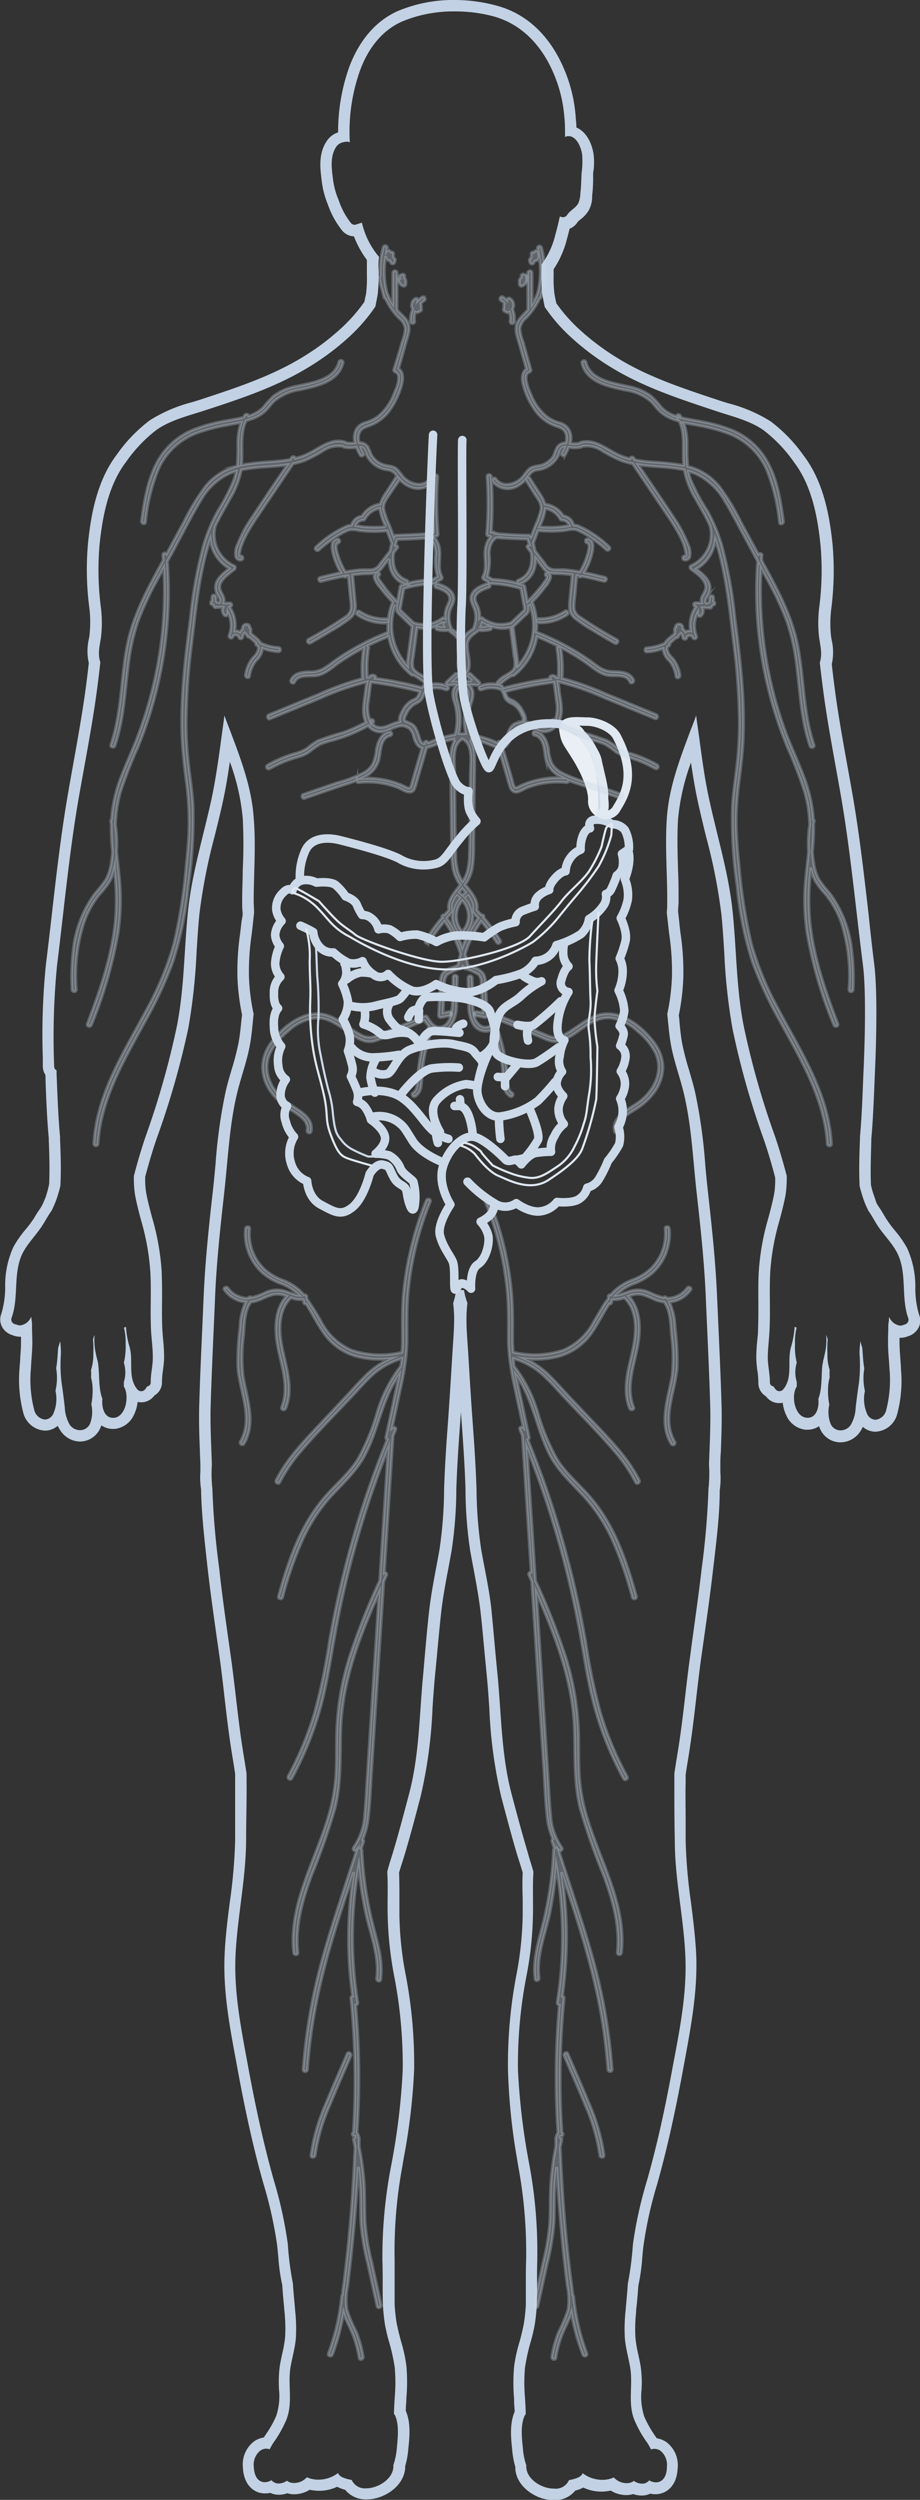 <svg xmlns="http://www.w3.org/2000/svg" width="161.19" height="437.9" viewBox="0 0 161.19 437.9">
  <rect x="0" y="0" width="161.19" height="437.9" fill="#333333" stroke="none"/>
  <g id="Layer_2" data-name="Layer 2">
    <g id="Man">
      <g>
        <path d="M79.72,2a25.75,25.75,0,0,1,6.8.88c5,1.4,8.43,5.2,10.44,9.9a24.19,24.19,0,0,1,1.93,7.84C99,21.67,99,22.81,99,24a1.15,1.15,0,0,1,.59-.15h.17c1.37.17,2.06,2.05,2.23,3.19a15.1,15.1,0,0,1-.09,3.29c-.07,1.14-.06,2.28-.21,3.42a4.82,4.82,0,0,1-.38,1.88c-.48.84-1.42,1.21-1.93,2a.87.87,0,0,1-.75.42,1.11,1.11,0,0,1-.46-.11l-.09,0c-.24,1.12-.51,2.21-.8,3.26a14.38,14.38,0,0,1-2.4,5.13c0,.34,0,.66,0,1a32.28,32.28,0,0,0,.13,4.17c.09.64.27,1.43.42,2.25a29.53,29.53,0,0,0,4.35,5.08,44.5,44.5,0,0,0,7.33,5.54c5.55,3.39,11.76,5.45,17.89,7.48,2.9,1,6.22,1.73,8.75,3.49a25.17,25.17,0,0,1,5.35,5.6c3.12,4.11,4.15,9.53,4.66,14.56a50.21,50.21,0,0,1-.19,10.61,22.33,22.33,0,0,0-.06,5.54c.21,1.5.62,2.94.12,4.42a.05.05,0,0,1,0,0c.3,2.59.62,5.17,1,7.74.76,5,1.7,9.9,2.57,14.85,1.79,10.09,2.7,20.29,4,30.45.74,5.92.08,18.85.07,19.06-.15,3.68-.27,7.36-.6,11,0,.14,0,.27,0,.41-.11,2.72-.19,5.45-.06,8.17a24.54,24.54,0,0,0,.81,2.69c.21.56.46,1.1.72,1.64.51.71.94,1.51,1.43,2.31,1.07,1.75,2.62,3.17,3.58,5,1.87,3.58.64,7.84,2,11.56a.87.87,0,0,1-.73,1.08,1.52,1.52,0,0,1-.71.18,2.43,2.43,0,0,1-1.84-1.34l-.12-.13c0,.12,0,.23,0,.32,0,.27-.06.59-.11.93,0,1.16-.07,2.35-.05,3.39,0,1.46.18,2.91.25,4.36a21.33,21.33,0,0,1-.58,7.3,2.18,2.18,0,0,1-1.88,1.66,1.72,1.72,0,0,1-1.5-1.14,6.47,6.47,0,0,1-.34-3.9,10.06,10.06,0,0,1-.12-3.88.66.66,0,0,1,0-.15c-.21-1.14-.24-2.32-.34-3.48-.11-.4-.23-.79-.33-1.19a14.23,14.23,0,0,0-.15,2.26,26.39,26.39,0,0,1-.13,5.18c-.21,1.39-.39,2.77-.55,4.16a6.53,6.53,0,0,1-.84,3,2.18,2.18,0,0,1-1.81,1,1.88,1.88,0,0,1-1.75-1.17,5.86,5.86,0,0,1-.22-3.37,11.45,11.45,0,0,1-.22-2.67,7.78,7.78,0,0,1,.28-2.05,12.28,12.28,0,0,1,0-1.35,8.57,8.57,0,0,1-.39-2.85,18.17,18.17,0,0,1,.06-2.56.36.36,0,0,1-.11-.19,1,1,0,0,0-.17-.47,10.21,10.21,0,0,1-.23,3.21c-.07.34-.17.83-.32,1.35,0,.24-.08.47-.11.68-.21,1.56,0,4.15-.71,5.9a5.06,5.06,0,0,1,0,1.1c-.12,1.09-.65,2.23-1.86,2.23h-.19c-2.14-.19-2.77-3.93-1.73-5.48,0-.26,0-.53,0-.8a5.69,5.69,0,0,1,0-3.37,11.2,11.2,0,0,1-.31-3.21,10.52,10.52,0,0,1,.28-2.93l-.34-.15a16.61,16.61,0,0,1-.6,3.42c-.79,2.49.4,5.5-1.46,7.61a.87.87,0,0,1-1.22,0,4.19,4.19,0,0,1-.44-.6.67.67,0,0,1-.62-.72c0-1.42-.34-2.81-.37-4.22,0-1.59.22-3.17.3-4.75.18-3.45-.05-6.9.13-10.34a41.88,41.88,0,0,1,1.58-8.88c.41-1.51.8-3,1.1-4.57a19.53,19.53,0,0,0,.21-3.4c-.63-2.39-1.31-4.75-2.12-7.09a144,144,0,0,1-5.41-19.12c-1.3-6.55-1.26-13.19-1.92-19.8-.67-6.81-2.71-13.31-4.15-20-.79-3.61-1.27-7.27-1.76-10.94-.17-1.22-.36-2.45-.51-3.69-.38,1.13-.85,2.24-1.26,3.35-1.78,4.77-3.5,9.43-3.87,14.55-.35,4.89.08,9.78.06,14.68,0,.67,0,1.34-.08,2,.17,1.29.28,2.6.45,3.86a44,44,0,0,1,.46,7.34,37.51,37.51,0,0,1-.82,6.52c.2,1.87.33,3.74.68,5.59.55,2.86,1.57,5.58,2.24,8.4,1.33,5.6,1.57,11.36,2.2,17.06.69,6.19,1.37,12.35,1.63,18.58s.59,12.6.77,18.9c.1,3.48-.09,6.92-.21,10.39a23.93,23.93,0,0,1-.09,4.21,139.4,139.4,0,0,1-1.19,14c-.58,5.08-1.34,10.14-2,15.2-.74,5.23-1.19,10.5-2,15.72-.26,1.68-.55,3.35-.79,5,0,.44,0,.88,0,1.32,0,3.48,0,7,.08,10.44,0,6.81,1.56,13.45,1.85,20.23.29,6.52-1,12.95-2.21,19.33-1.23,6.74-2.65,13.44-4.52,20a73.23,73.23,0,0,0-2.46,11.15,56.68,56.68,0,0,1-.89,6.89c-.1,1.59-.27,3.19-.4,4.8a28.88,28.88,0,0,0-.12,4.74c.14,1.73.64,3.42.93,5.13.53,3.11-.48,6.33.78,9.3a20.17,20.17,0,0,0,2,3.6,9.16,9.16,0,0,1,.87,1.47,1.67,1.67,0,0,1,.59-.11,1.9,1.9,0,0,1,1.08.35,3.19,3.19,0,0,1,1.11,2.87c0,1-.33,2.22-1.39,2.57a1.89,1.89,0,0,1-.53.08,2.25,2.25,0,0,1-1.17-.35,1.69,1.69,0,0,1-.79.52,1.51,1.51,0,0,1-.44.06,2.54,2.54,0,0,1-1.47-.49,1.94,1.94,0,0,1-1.22.4h0a3,3,0,0,1-2.28-1,4.83,4.83,0,0,1-2,.42h-.07a5.73,5.73,0,0,1-3.42-1.18c-.12.72-1.47,1.07-2.37,1.23A2.55,2.55,0,0,1,97,435.92c-2.09,0-4.63-1.59-4.78-3.64a1.26,1.26,0,0,1,0-.4,12.45,12.45,0,0,1-.62-3.16c-.18-1.73-.41-3.91.3-5.53a.67.67,0,0,1,.21-.28c0-1-.07-1.93-.13-2.9a30.92,30.92,0,0,1,0-5.27,35.25,35.25,0,0,1,1.16-5.08c.2-.78.38-1.56.53-2.34a34.62,34.62,0,0,0,.38-3.53c.09-2.58,0-5.17.08-7.75a83.33,83.33,0,0,0-1.38-16.83,117.52,117.52,0,0,1-2-16.62,80.93,80.93,0,0,1,1.54-16.72,60.94,60.94,0,0,0,1.08-10.17c.06-2.6-.07-5.23.09-7.83-.32-1.15-.71-2.29-1-3.39-1-3.36-1.91-6.76-2.81-10.16-1.86-7-1.8-14.22-2.52-21.39-.36-3.56-.65-7.12-1-10.67s-1.18-7.2-1.82-10.82a75.23,75.23,0,0,1-.82-10.61c-.13-3.74-.37-7.47-.64-11.2-.31-4.17-.56-8.34-.81-12.51-.12-2.05-.33-4.1-.31-6.16a21.42,21.42,0,0,1,.16-2.65s0-.06,0-.08A11.63,11.63,0,0,1,81.3,226v0l-.7-.07-.7.07v0a10.91,10.91,0,0,1-.5,2.25s0,.05,0,.08a21.43,21.43,0,0,1,.17,2.65c0,2.06-.19,4.11-.31,6.16-.25,4.17-.51,8.34-.81,12.51-.28,3.73-.52,7.46-.64,11.2A75.24,75.24,0,0,1,77,271.44c-.63,3.62-1.41,7.16-1.82,10.82s-.69,7.11-1,10.67c-.72,7.17-.66,14.38-2.53,21.39-.9,3.4-1.79,6.8-2.8,10.16-.33,1.1-.73,2.24-1,3.39.16,2.6,0,5.23.08,7.83a63.12,63.12,0,0,0,1.08,10.17,81.64,81.64,0,0,1,1.55,16.72,117.52,117.52,0,0,1-2,16.62A84.07,84.07,0,0,0,67,396c.1,2.58,0,5.17.09,7.75a34.6,34.6,0,0,0,.37,3.53c.16.78.33,1.56.53,2.34a35.28,35.28,0,0,1,1.17,5.08,30.92,30.92,0,0,1,0,5.27c-.06,1-.13,1.93-.13,2.9a.76.76,0,0,1,.21.28c.7,1.62.47,3.8.3,5.53a12.47,12.47,0,0,1-.63,3.16,1,1,0,0,1,0,.4c-.16,2.05-2.69,3.64-4.78,3.64a2.54,2.54,0,0,1-2.51-1.47c-.91-.16-2.25-.51-2.37-1.23a5.73,5.73,0,0,1-3.42,1.18h-.07a4.91,4.91,0,0,1-2-.42,3,3,0,0,1-2.28,1h0a1.94,1.94,0,0,1-1.21-.4,2.57,2.57,0,0,1-1.47.49,1.58,1.58,0,0,1-.45-.06,1.74,1.74,0,0,1-.79-.52,2.22,2.22,0,0,1-1.17.35,1.82,1.82,0,0,1-.52-.08c-1.06-.35-1.35-1.59-1.4-2.57a3.19,3.19,0,0,1,1.12-2.87,1.9,1.9,0,0,1,1.08-.35,1.71,1.71,0,0,1,.59.11,8.48,8.48,0,0,1,.87-1.47,21.5,21.5,0,0,0,2-3.6c1.25-3,.25-6.19.77-9.3.29-1.71.8-3.4.94-5.13a30,30,0,0,0-.12-4.74c-.13-1.61-.31-3.21-.4-4.8a53,53,0,0,1-.89-6.89A73.23,73.23,0,0,0,48,382c-1.87-6.6-3.29-13.3-4.53-20-1.17-6.38-2.49-12.81-2.21-19.33.3-6.78,1.81-13.42,1.86-20.23,0-3.48.12-7,.08-10.44q0-.66,0-1.32c-.25-1.67-.54-3.34-.79-5-.79-5.22-1.25-10.49-2-15.72-.71-5.06-1.46-10.12-2-15.2a139.41,139.41,0,0,1-1.2-14,23.93,23.93,0,0,1-.09-4.21c-.11-3.47-.31-6.91-.21-10.39.19-6.3.51-12.6.77-18.9s.94-12.39,1.63-18.58c.64-5.7.87-11.46,2.2-17.06.67-2.82,1.7-5.54,2.24-8.4.36-1.85.48-3.72.69-5.59a36.57,36.57,0,0,1-.82-6.52,44,44,0,0,1,.46-7.34c.17-1.26.28-2.57.44-3.86,0-.67-.07-1.34-.07-2,0-4.9.41-9.79,0-14.68-.36-5.12-2.08-9.78-3.87-14.55-.41-1.11-.87-2.22-1.26-3.35-.15,1.24-.34,2.47-.5,3.69-.49,3.67-1,7.33-1.76,10.94-1.45,6.66-3.49,13.16-4.16,20-.65,6.61-.62,13.25-1.91,19.8a147.13,147.13,0,0,1-5.41,19.12c-.81,2.34-1.49,4.7-2.12,7.09a18.6,18.6,0,0,0,.21,3.4c.29,1.54.69,3.06,1.1,4.57a41.86,41.86,0,0,1,1.57,8.88c.19,3.44-.05,6.89.13,10.34.09,1.58.33,3.16.3,4.75,0,1.41-.39,2.8-.36,4.22a.68.68,0,0,1-.62.72,4.19,4.19,0,0,1-.44.6.87.87,0,0,1-1.22,0c-1.86-2.11-.68-5.12-1.46-7.61a15.94,15.94,0,0,1-.6-3.42l-.35.15a10.55,10.55,0,0,1,.29,2.93,11.57,11.57,0,0,1-.31,3.21,5.62,5.62,0,0,1,0,3.37c0,.27,0,.54,0,.8,1,1.55.4,5.29-1.74,5.48H19.8c-1.21,0-1.74-1.14-1.86-2.23a5.06,5.06,0,0,1,0-1.1c-.7-1.75-.5-4.34-.72-5.9,0-.21-.06-.44-.1-.68-.16-.52-.26-1-.33-1.35a10.53,10.53,0,0,1-.22-3.21,1,1,0,0,0-.18.47.29.29,0,0,1-.1.19,18.17,18.17,0,0,1,.06,2.56,8.58,8.58,0,0,1-.4,2.85,10.19,10.19,0,0,1,0,1.35,8.22,8.22,0,0,1,.28,2.05A12.64,12.64,0,0,1,16,246a5.86,5.86,0,0,1-.22,3.37A1.9,1.9,0,0,1,14,250.52a2.21,2.21,0,0,1-1.81-1,6.65,6.65,0,0,1-.84-3c-.16-1.39-.33-2.77-.54-4.16a26.4,26.4,0,0,1-.14-5.18,14.22,14.22,0,0,0-.14-2.26c-.11.4-.22.79-.34,1.19-.1,1.16-.13,2.34-.34,3.48a.66.66,0,0,1,0,.15,10.06,10.06,0,0,1-.13,3.88,6.48,6.48,0,0,1-.33,3.9,1.73,1.73,0,0,1-1.51,1.14A2.18,2.18,0,0,1,6,247a21.08,21.08,0,0,1-.58-7.3c.06-1.45.22-2.9.25-4.36,0-1-.07-2.23-.06-3.39,0-.34-.07-.66-.1-.93,0-.09,0-.2,0-.32l-.13.13a2.41,2.41,0,0,1-1.83,1.34,1.53,1.53,0,0,1-.72-.18A.87.87,0,0,1,2,230.91c1.4-3.72.17-8,2.05-11.56,1-1.82,2.5-3.24,3.57-5,.49-.8.92-1.6,1.44-2.31.26-.54.5-1.08.72-1.64a22.49,22.49,0,0,0,.8-2.69c.14-2.72.06-5.45-.06-8.17l0-.41c-.34-3.67-.45-7.35-.61-11l0-.65a.72.72,0,0,1-.42-.69A129.4,129.4,0,0,1,10,169.05c1.27-10.16,2.18-20.36,4-30.45.88-4.95,1.82-9.88,2.58-14.85.39-2.57.71-5.15,1-7.74,0,0,0,0,0,0-.51-1.48-.1-2.92.12-4.42a21.85,21.85,0,0,0-.07-5.54,51.58,51.58,0,0,1-.19-10.61c.52-5,1.54-10.45,4.67-14.56a25.13,25.13,0,0,1,5.34-5.6c2.54-1.76,5.85-2.53,8.75-3.49,6.14-2,12.35-4.09,17.89-7.48a44.58,44.58,0,0,0,7.34-5.54,29.48,29.48,0,0,0,4.34-5.08c.15-.82.33-1.61.42-2.25a30.59,30.59,0,0,0,.14-4.17A10.87,10.87,0,0,1,66.41,45a14.12,14.12,0,0,1-3-6l-1.16.37a.58.58,0,0,1-.19,0,.83.83,0,0,1-.61-.35,13.22,13.22,0,0,1-2.13-4,13.44,13.44,0,0,1-1-3.81c-.24-1.83-.51-4,.68-5.62a2,2,0,0,1,1.28-.7,1.43,1.43,0,0,1,.46-.07,1.35,1.35,0,0,1,.55.11A32,32,0,0,1,63.1,12.29c1.37-3.71,3.78-7,7.47-8.57A23.3,23.3,0,0,1,79.72,2m0-2h0a25.1,25.1,0,0,0-9.94,1.9C65.9,3.59,63,7,61.24,11.6a33.67,33.67,0,0,0-2,11.59,3.81,3.81,0,0,0-1.83,1.29c-1.68,2.27-1.32,5-1.06,7.07a15.57,15.57,0,0,0,1.09,4.26,15.11,15.11,0,0,0,2.42,4.46,2.78,2.78,0,0,0,2.15,1.13,17.39,17.39,0,0,0,2.27,4.13c0,.48,0,.94,0,1.35v1.37a20.57,20.57,0,0,1-.11,2.87c0,.34-.14.77-.23,1.23,0,.18-.07.36-.11.54A28.56,28.56,0,0,1,60,57.29a42.06,42.06,0,0,1-7,5.28c-5.34,3.28-11.5,5.32-17.46,7.29-.6.2-1.2.38-1.81.57a26.12,26.12,0,0,0-7.46,3.18,26.42,26.42,0,0,0-5.79,6c-3.56,4.67-4.57,10.77-5.06,15.55a51.71,51.71,0,0,0,.19,11,20.38,20.38,0,0,1,.07,5.06c0,.25-.08.5-.12.76a9.4,9.4,0,0,0,0,4.17c-.32,2.82-.62,5.13-.95,7.25-.56,3.66-1.23,7.37-1.88,11-.23,1.28-.46,2.56-.68,3.84-1.28,7.21-2.13,14.57-2.94,21.69-.33,2.91-.68,5.91-1.05,8.87a121.89,121.89,0,0,0-.56,16.47l0,1.51a2.77,2.77,0,0,0,.46,1.51L8,189.93c.12,3.07.25,6.25.54,9.39l0,.25v.11c.11,2.49.18,5.14.07,7.75A20.28,20.28,0,0,1,8,209.7c-.16.41-.35.85-.58,1.34s-.68,1.06-1,1.58l-.42.7a19.45,19.45,0,0,1-1.48,2,18.64,18.64,0,0,0-2.16,3.09,16.11,16.11,0,0,0-1.45,7.05,16.09,16.09,0,0,1-.7,4.74,2.72,2.72,0,0,0,.2,2.31,3,3,0,0,0,1.72,1.35,3.57,3.57,0,0,0,1.39.29h.16c0,.4,0,.79,0,1.14,0,.81-.07,1.61-.13,2.47,0,.61-.09,1.23-.12,1.84a23,23,0,0,0,.68,8,4.14,4.14,0,0,0,3.76,3,3.36,3.36,0,0,0,2.24-.85,5.32,5.32,0,0,0,.47.83A4.16,4.16,0,0,0,14,252.51a3.89,3.89,0,0,0,3.57-2.35c.07-.15.13-.31.19-.48a3.54,3.54,0,0,0,2,.62l.36,0a4.2,4.2,0,0,0,3.38-2.54,6.63,6.63,0,0,0,.61-2.18,3.18,3.18,0,0,0,.62.06,2.8,2.8,0,0,0,2.09-.91,3.07,3.07,0,0,0,.24-.29,2.65,2.65,0,0,0,1.32-2.4,14.18,14.18,0,0,1,.17-2,20.55,20.55,0,0,0,.2-2.17,30.35,30.35,0,0,0-.17-3.21c-.05-.56-.1-1.12-.13-1.67-.09-1.67-.08-3.39-.06-5.05s0-3.51-.07-5.3a43.29,43.29,0,0,0-1.65-9.29c-.44-1.64-.8-3-1.06-4.42a14.57,14.57,0,0,1-.17-2.6v-.18c.68-2.57,1.32-4.7,2-6.69A146.1,146.1,0,0,0,33,180.08a103.36,103.36,0,0,0,1.44-13.29c.14-2.2.28-4.48.5-6.7a98.88,98.88,0,0,1,2.68-13.67c.49-2,1-4,1.44-6.07.5-2.29.88-4.61,1.21-6.91a38.71,38.71,0,0,1,2.26,9.9,88.12,88.12,0,0,1,0,9c0,1.79-.11,3.65-.1,5.5,0,.61,0,1.24.07,1.94s-.13,1.13-.19,1.7-.15,1.31-.23,2a46,46,0,0,0-.48,7.67,38.76,38.76,0,0,0,.8,6.55c0,.36-.08.72-.11,1.08-.14,1.41-.27,2.73-.52,4a47.64,47.64,0,0,1-1.21,4.65c-.35,1.19-.71,2.41-1,3.66a92.36,92.36,0,0,0-1.79,12.73c-.14,1.5-.28,3.06-.45,4.57-.61,5.42-1.36,12.16-1.64,18.72-.08,1.77-.15,3.53-.23,5.3-.2,4.46-.41,9.08-.54,13.63-.08,2.77,0,5.54.12,8.22,0,.76.06,1.52.08,2.28,0,.35,0,.77,0,1.22a14,14,0,0,0,.12,3.14c.07,4.21.56,8.42,1,12.51l.17,1.5c.47,4.09,1.06,8.22,1.62,12.22.15,1,.29,2,.43,3,.33,2.34.61,4.74.87,7.06.33,2.84.67,5.78,1.11,8.68.12.77.24,1.54.37,2.31s.27,1.7.4,2.55c0,.4,0,.8,0,1.2,0,2.33,0,4.7,0,7,0,1.14,0,2.27,0,3.41a92.92,92.92,0,0,1-.93,10.8c-.39,3-.79,6.19-.92,9.35-.27,6.21.85,12.3,1.95,18.19l.29,1.58c1.45,7.93,2.9,14.36,4.56,20.23a71.87,71.87,0,0,1,2.41,10.84c.08.68.14,1.36.2,2a32.7,32.7,0,0,0,.69,4.92c.06,1,.15,1.95.23,2.9.06.58.11,1.17.16,1.76a28.15,28.15,0,0,1,.12,4.42,22.21,22.21,0,0,1-.52,3c-.14.65-.28,1.32-.4,2a21.28,21.28,0,0,0-.16,4.19,11.18,11.18,0,0,1-.48,4.66,18.1,18.1,0,0,1-1.83,3.26l-.35.53a4.09,4.09,0,0,0-1.66.65,5.06,5.06,0,0,0-2,4.6c.09,2.24,1.1,3.83,2.76,4.38a4,4,0,0,0,1.14.17,3.94,3.94,0,0,0,.9-.1,2.92,2.92,0,0,0,.49.19,3.75,3.75,0,0,0,1,.14,4.54,4.54,0,0,0,1.49-.26,3.94,3.94,0,0,0,1.19.18,5.18,5.18,0,0,0,2.73-.79,8.21,8.21,0,0,0,1.57.18h.1a7.28,7.28,0,0,0,3.14-.71,6.19,6.19,0,0,0,1.4.53,4.66,4.66,0,0,0,3.76,1.69c3,0,6.51-2.24,6.76-5.47,0-.12,0-.23,0-.35a15.44,15.44,0,0,0,.56-3.16c.2-1.89.46-4.44-.45-6.53a.59.59,0,0,0,0-.08c0-.62.06-1.25.1-1.91l0-.27a31.85,31.85,0,0,0,0-5.61,25.4,25.4,0,0,0-.89-4.15c-.11-.4-.22-.8-.32-1.21-.18-.67-.34-1.38-.5-2.17a32.85,32.85,0,0,1-.35-3.27c0-1.24,0-2.53,0-3.78s0-2.64,0-4a81.37,81.37,0,0,1,1.36-16.42l.26-1.55a107.63,107.63,0,0,0,1.8-15.35,82.44,82.44,0,0,0-1.58-17.13,59.72,59.72,0,0,1-1-9.86c0-1,0-2,0-3,0-1.48,0-3-.06-4.52.17-.59.36-1.2.55-1.78.13-.42.27-.84.39-1.25.9-3,1.71-6,2.49-9l.33-1.25a82.23,82.23,0,0,0,2.1-15.56c.13-2,.28-4.11.48-6.14.14-1.36.26-2.72.39-4.08.2-2.16.41-4.39.65-6.57.29-2.54.75-5,1.24-7.59.19-1,.39-2.07.57-3.11a73.87,73.87,0,0,0,.84-10.41v-.47c.14-4,.41-8.06.64-11.13.06-.79.11-1.59.17-2.38.05.79.11,1.59.17,2.38.22,3.07.5,7.11.63,11.13l0,.47a73.85,73.85,0,0,0,.83,10.41c.19,1,.38,2.08.58,3.11.48,2.6.94,5.05,1.23,7.59.25,2.18.45,4.42.65,6.58l.39,4.07c.21,2,.35,4.12.49,6.14a82.1,82.1,0,0,0,2.09,15.56l.33,1.25c.79,2.95,1.59,6,2.49,9,.13.41.26.83.4,1.25.18.58.37,1.19.54,1.78-.07,1.52-.06,3,0,4.52,0,1,0,2,0,3a60.84,60.84,0,0,1-1,9.86,83.13,83.13,0,0,0-1.58,17.13A107.63,107.63,0,0,0,90.56,378l.26,1.55A82.85,82.85,0,0,1,92.18,396c-.05,1.34-.05,2.68-.05,4s0,2.54,0,3.78a32,32,0,0,1-.35,3.26c-.16.8-.32,1.51-.49,2.18-.1.41-.21.81-.33,1.21a26.49,26.49,0,0,0-.89,4.15,32.84,32.84,0,0,0,0,5.61v.27c0,.66.08,1.29.1,1.91a.2.2,0,0,1,0,.08c-.9,2.09-.64,4.64-.45,6.5a16.07,16.07,0,0,0,.57,3.19c0,.12,0,.23,0,.35.24,3.23,3.76,5.47,6.76,5.47a4.65,4.65,0,0,0,3.75-1.69,6,6,0,0,0,1.4-.53,7.32,7.32,0,0,0,3.15.71h.09a8,8,0,0,0,1.57-.18,5.17,5.17,0,0,0,2.72.79,4,4,0,0,0,1.2-.18,4.6,4.6,0,0,0,1.5.26,3.62,3.62,0,0,0,1-.14,3,3,0,0,0,.5-.19,3.86,3.86,0,0,0,.89.1,3.58,3.58,0,0,0,1.14-.18c1.67-.54,2.67-2.13,2.77-4.37a5.06,5.06,0,0,0-2-4.6,4.15,4.15,0,0,0-1.66-.65l-.36-.52a19.87,19.87,0,0,1-1.83-3.27,11.35,11.35,0,0,1-.48-4.66,19.85,19.85,0,0,0-.16-4.19c-.11-.68-.26-1.35-.4-2a22.14,22.14,0,0,1-.51-3,27,27,0,0,1,.12-4.42c0-.59.1-1.17.15-1.76.09-.95.18-1.93.24-2.9a34,34,0,0,0,.69-4.92c.06-.68.12-1.36.2-2a70.66,70.66,0,0,1,2.4-10.84c1.66-5.87,3.11-12.3,4.57-20.23l.29-1.58c1.09-5.89,2.22-12,2-18.19-.14-3.16-.54-6.31-.92-9.35a92.93,92.93,0,0,1-.94-10.8c0-1.14,0-2.27,0-3.41,0-2.3-.06-4.67,0-7v-1.2c.12-.85.26-1.7.4-2.55s.25-1.54.36-2.31c.44-2.9.78-5.84,1.11-8.69.27-2.32.55-4.71.87-7.05.15-1,.29-2,.43-3,.57-4,1.15-8.12,1.62-12.21l.18-1.5c.47-4.09,1-8.3,1-12.51a14,14,0,0,0,.11-3.14c0-.45,0-.87,0-1.22,0-.76,0-1.52.08-2.28.1-2.68.21-5.45.13-8.22-.13-4.56-.34-9.19-.54-13.66l-.24-5.27c-.25-6.07-.86-11.83-1.63-18.72-.17-1.51-.32-3.07-.45-4.57a92.36,92.36,0,0,0-1.79-12.73c-.3-1.25-.66-2.47-1-3.66a47.74,47.74,0,0,1-1.22-4.65c-.25-1.31-.38-2.63-.51-4,0-.37-.07-.73-.11-1.09a39.65,39.65,0,0,0,.79-6.55,44.8,44.8,0,0,0-.47-7.67c-.09-.65-.16-1.3-.23-2s-.12-1.14-.19-1.7.06-1.33.06-1.94c0-1.85,0-3.71-.09-5.51-.09-3-.18-6.06,0-9a39.13,39.13,0,0,1,2.26-9.9c.34,2.3.72,4.62,1.22,6.91.44,2,.94,4.09,1.43,6.07a98.91,98.91,0,0,1,2.69,13.67c.22,2.22.36,4.5.5,6.7a101.61,101.61,0,0,0,1.44,13.29,143.11,143.11,0,0,0,5.48,19.39c.69,2,1.33,4.12,2,6.69v.18a15.49,15.49,0,0,1-.17,2.6c-.27,1.4-.62,2.77-1.07,4.42a43.21,43.21,0,0,0-1.64,9.29c-.1,1.79-.08,3.57-.07,5.3s0,3.38-.06,5.05c0,.55-.08,1.11-.13,1.67a27.78,27.78,0,0,0-.17,3.21,18.2,18.2,0,0,0,.2,2.17,14.09,14.09,0,0,1,.16,2,2.68,2.68,0,0,0,1.32,2.4l.24.29a2.8,2.8,0,0,0,2.1.91,3.08,3.08,0,0,0,.61-.06,6.88,6.88,0,0,0,.61,2.18,4.2,4.2,0,0,0,3.38,2.54l.37,0a3.54,3.54,0,0,0,2-.62c.06.17.12.33.19.48a3.88,3.88,0,0,0,3.56,2.35,4.19,4.19,0,0,0,3.46-1.88,5.25,5.25,0,0,0,.46-.83,3.4,3.4,0,0,0,2.24.85,4.13,4.13,0,0,0,3.76-3,22.49,22.49,0,0,0,.68-8c0-.61-.07-1.23-.11-1.84-.06-.85-.12-1.66-.14-2.47,0-.35,0-.74,0-1.14h.16a3.52,3.52,0,0,0,1.38-.29,3,3,0,0,0,1.72-1.35,2.65,2.65,0,0,0,.2-2.31,15.77,15.77,0,0,1-.69-4.74,16.25,16.25,0,0,0-1.45-7.05,19.26,19.26,0,0,0-2.16-3.09,19.45,19.45,0,0,1-1.48-2c-.15-.23-.29-.47-.42-.7-.31-.52-.63-1.06-1-1.58s-.42-.93-.57-1.34a18.67,18.67,0,0,1-.69-2.27c-.12-2.61,0-5.26.06-7.75v-.11l0-.25c.28-3.14.41-6.31.54-9.38l.07-1.74v-.06c.11-2.24.61-13.73-.09-19.33-.37-3-.71-6-1-8.87-.82-7.12-1.66-14.48-2.94-21.69l-.69-3.84c-.65-3.59-1.32-7.3-1.88-11-.32-2.12-.62-4.44-.94-7.25a9.41,9.41,0,0,0,0-4.17c-.05-.26-.09-.51-.13-.76a20.87,20.87,0,0,1,.08-5.06,52.38,52.38,0,0,0,.19-11c-.49-4.78-1.51-10.88-5.06-15.55a26.86,26.86,0,0,0-5.79-6,26.36,26.36,0,0,0-7.46-3.18c-.61-.19-1.22-.37-1.8-.57-6-2-12.14-4-17.48-7.29a42.91,42.91,0,0,1-7-5.28,28.56,28.56,0,0,1-3.83-4.4c0-.18-.07-.36-.1-.54-.1-.46-.18-.89-.23-1.23a20.53,20.53,0,0,1-.12-2.87c0-.35,0-.7,0-1v-.29a16.79,16.79,0,0,0,2.32-5.25c.17-.61.33-1.22.48-1.85a2.78,2.78,0,0,0,1.38-1.14,3.58,3.58,0,0,1,.51-.47,5.7,5.7,0,0,0,1.48-1.63,5.15,5.15,0,0,0,.58-2.2c0-.13,0-.26,0-.39.11-.85.14-1.66.17-2.45,0-.37,0-.74,0-1.11s0-.53.07-.79a11.84,11.84,0,0,0,0-2.92c-.27-1.77-1.21-3.88-3-4.62,0-.6-.07-1.15-.11-1.63A26,26,0,0,0,98.79,12C96.32,6.22,92.26,2.4,87.05,1A28,28,0,0,0,79.72,0Z" fill="#c2d2e4"/>
        <path d="M75.88,76.16c-.23,3.75-1.68,40-.68,45.47s3.82,14.59,4.89,15.81,2,1.15,2,1.15-.3,2.52.31,3.67a7.34,7.34,0,0,0,1.07,1.6,20.61,20.61,0,0,0-2.91,3.06c-2.21,2.6-2.67,4.13-4.43,4.43a8.46,8.46,0,0,1-5.88-.76c-1.84-1.15-8.55-2.89-10.78-3.44-.91-.23-4.73-1-6,1.91a10.88,10.88,0,0,0-.91,5.19" fill="none" stroke="#ccd9e8" stroke-linecap="round" stroke-linejoin="round" stroke-width="1.49"/>
        <path d="M60.37,168.82s.21.16.31,1.38a3.14,3.14,0,0,1-.72,2.14,11.83,11.83,0,0,1,1,3.06,5.61,5.61,0,0,1-.91,3.15,10,10,0,0,1,1.22,3,5.31,5.31,0,0,1-.31,2.54,24.5,24.5,0,0,1,.72,2.45,2.65,2.65,0,0,1-.21,2s.51,1,1,2.24a3.17,3.17,0,0,1,.1,2.24A2.46,2.46,0,0,1,64,194a6.72,6.72,0,0,1,1,2.14s2.14,1.43,2.44,2.95-1.63,3-1.63,3a8.59,8.59,0,0,1,2.35.3,4.44,4.44,0,0,1,2,2.24c.31.92,2,1.94,2.25,2.35a10.22,10.22,0,0,1,.2,4.48c-.41,1.33-1.12-1-1.33-2.55s-1.42-1-2.34-2.75-.61-1.83-1.83-2.14-2.35,1.63-2.35,1.63-1,4.18-3,5.81-3.16.82-5.5-.41-2.45-4.17-2.45-4.17A4.67,4.67,0,0,1,51,203.82a5.6,5.6,0,0,1,.51-4.69,5.71,5.71,0,0,1-1.43-2.65,3.18,3.18,0,0,1,.21-2.75s-.82-.2-1.13-1.63a4.57,4.57,0,0,1,.92-3,3.16,3.16,0,0,1-1.32-2.45,5.52,5.52,0,0,1,.51-3.36A5.22,5.22,0,0,1,48,179.88c-.2-2.45.72-3.26.72-3.26s-.82-.51-.72-2.65a3.66,3.66,0,0,1,1.12-2.85,3.59,3.59,0,0,1-.91-2.35,8.22,8.22,0,0,1,.81-3.05,3.33,3.33,0,0,1-.81-1.94,3.78,3.78,0,0,1,1.12-2.44,4,4,0,0,1-.92-2,3.68,3.68,0,0,1,1.22-3c.92-1,1.63-.4,1.63-.4a2.26,2.26,0,0,1,1.53-1.69,3.76,3.76,0,0,1,2.65.36s2.45-.3,3.36.41a9.06,9.06,0,0,1,1.74,2s1.63.51,2,1.52a9.37,9.37,0,0,0,.92,1.74,2.4,2.4,0,0,1,1.53.51,3.45,3.45,0,0,1,1.32,2,3.83,3.83,0,0,1,1.94,0,7,7,0,0,1,1.83,1.33,10.16,10.16,0,0,1,3-.41A12.47,12.47,0,0,1,76.47,165a9.51,9.51,0,0,1,3.36-1.12,24.71,24.71,0,0,1,5,.31,17,17,0,0,1,2.75-1.84,14.28,14.28,0,0,1,2.75-.81,2,2,0,0,1,1.12-1.94c1.23-.51,2.25-.81,2.25-.81A2.15,2.15,0,0,1,94.3,157a4.94,4.94,0,0,1,1.93-1.12s-.2-.61.92-1.93,1.94-1.33,1.94-1.33a4.26,4.26,0,0,1,.91-2.44,3.81,3.81,0,0,1,1.73-1.33,6,6,0,0,1,.51-2.75c.62-1.12,1.13-1,1.13-1s-.62-1.52,1.12-1.52a4.68,4.68,0,0,1,2.75.81,2.73,2.73,0,0,1,2.24,1,6.6,6.6,0,0,1,.71,3.36l-1.22.82a5.37,5.37,0,0,1,.1,2.44,2.56,2.56,0,0,1-1,1.33,21.16,21.16,0,0,1-1,2.44,1.52,1.52,0,0,1-.91.82,2.65,2.65,0,0,1-.51,2.14,7.83,7.83,0,0,1-2.45,2.24,4.51,4.51,0,0,1-1.43,2.65,16.2,16.2,0,0,1-4.27,1.93,4,4,0,0,1-1.23,1.84,4.06,4.06,0,0,1-2.44.91,5.5,5.5,0,0,1-2.55,2.24,23.36,23.36,0,0,1-4.38,1.13s-2.55,2.13-5.09,2.13a14.42,14.42,0,0,1-5.4-1.42s-2.35,1.73-4.28,1.12A12.5,12.5,0,0,1,68,170.61a1.9,1.9,0,0,1-2.54.1,4.88,4.88,0,0,1-1.94-2.34,3.46,3.46,0,0,1-2.45.3,10.66,10.66,0,0,1-2.64-1.83,2.94,2.94,0,0,1-2.55-1.12,4.43,4.43,0,0,1-1-2.45,21.48,21.48,0,0,0-2.24-1.12" fill="none" stroke="#ccd9e8" stroke-linecap="round" stroke-linejoin="round" stroke-width="1.49"/>
        <path d="M98.78,165.51a8.2,8.2,0,0,0-.1,1.63,3.35,3.35,0,0,0,.92,2.14s-.72.41-1.23,2.35a1.53,1.53,0,0,0,1.23,2.13,12.67,12.67,0,0,0-1.84,5.1c-.51,3.26,1.12,3.36,1.12,3.36a8,8,0,0,0-.81,2.75,3.45,3.45,0,0,0,.4,2.75,3.38,3.38,0,0,0-.91,1.73c-.31,1.23,1.12,2.55,1.12,2.55a4.46,4.46,0,0,0-.82,2.14,4,4,0,0,0,.92,2.75A5.52,5.52,0,0,0,97.15,199a3.94,3.94,0,0,0-.61,2.75,18.36,18.36,0,0,0-2.65.21c-1.22.2-2.55,2-2.55,2a3.86,3.86,0,0,0-.91-.81c-.31-.1-1.33.51-1.84,0s-3.56-3.57-5.5-4-4.58,2.13-5.5,5.29S78.91,211,78.91,211s-2.34,3.36-1.83,5.4S78.91,220,79.32,221s.2,3.56.31,4.58.56-.86,1.37-.76a2.91,2.91,0,0,1,1.53.92s-.25-3.32,1.17-4.23,2.14-3.67,1.84-5.1A5.52,5.52,0,0,0,84.21,214s2.14-.92,2.34-2.55" fill="none" stroke="#ccd9e8" stroke-linecap="round" stroke-linejoin="round" stroke-width="1.49"/>
        <path d="M110.09,149.11c.61,1.94-.61,4.89-.61,4.89a7.14,7.14,0,0,1,.51,3.57,11,11,0,0,1-1.23,3.26s1.23,2.44.82,4.07a19.15,19.15,0,0,1-1,3,4.88,4.88,0,0,1,.51,2.44,8.55,8.55,0,0,1-.71,3.16,9.42,9.42,0,0,1,1,3.57,7.87,7.87,0,0,1-.82,2.64s.82.82.71,1.53a10.66,10.66,0,0,1-.61,1.94,2.22,2.22,0,0,1,.92,2.14,6.05,6.05,0,0,1-.82,2.34,3.61,3.61,0,0,1,.72,2.55,5.33,5.33,0,0,1-.82,2.24,5.53,5.53,0,0,1,.41,2.75,6.12,6.12,0,0,1-.71,2.24,5.42,5.42,0,0,1,.1,3.06,17.71,17.71,0,0,1-1.94,2.85,21.5,21.5,0,0,1-1.63,3.26,3.35,3.35,0,0,1-2,1.43,3.35,3.35,0,0,1-1.43,2c-1.22.82-3.87.51-3.87.51a4.44,4.44,0,0,1-2.85,1.63c-1.94.31-4.18-1.32-4.28-1.42A3.38,3.38,0,0,1,87,211a22.48,22.48,0,0,1-5.09-4" fill="none" stroke="#ccd9e8" stroke-linecap="round" stroke-linejoin="round" stroke-width="1.49"/>
        <path d="M65.57,195.57a5.69,5.69,0,0,1,4.07.91c1.23.92,1.23,1.13,2.65,3.37s5.1,3.66,5.1,3.66" fill="none" stroke="#ccd9e8" stroke-linecap="round" stroke-linejoin="round" stroke-width="1.49"/>
        <path d="M61.49,176.21a9,9,0,0,0,4.18,0c1.43-.41,4-.81,4.48-1.32a12.84,12.84,0,0,0,1.12-1.38" fill="none" stroke="#ccd9e8" stroke-linecap="round" stroke-linejoin="round" stroke-width="1.49"/>
        <path d="M60.78,171.52a5.5,5.5,0,0,1,2.39-1.17,8.72,8.72,0,0,1,1.84.15" fill="none" stroke="#ccd9e8" stroke-linecap="round" stroke-linejoin="round" stroke-width="1.49"/>
        <path d="M63.84,176.72a4.51,4.51,0,0,1-.16,2.7,8.1,8.1,0,0,1,2.8,1.48c.72.81,1.89.2,2.75.1a6,6,0,0,1,2.55.05A4.54,4.54,0,0,1,73.51,183c0,.25.82-2.4,2.5-2.4s4.08.31,4.48.31" fill="none" stroke="#ccd9e8" stroke-linecap="round" stroke-linejoin="round" stroke-width="1.49"/>
        <path d="M68.11,176.06a2.5,2.5,0,0,0,.06,2.39c.5.71,1.37,1.78,2,1.89a6.52,6.52,0,0,1,1.63.71" fill="none" stroke="#ccd9e8" stroke-linecap="round" stroke-linejoin="round" stroke-width="1.49"/>
        <path d="M71.53,178.2a3.32,3.32,0,0,1,.66-1.07,2,2,0,0,1,1.07-.31s.46-1.88,1.48-2.14a29.55,29.55,0,0,1,6.36.21c1.07.2,4.38.91,4.79,2.44s1.48,3.87.51,5.6a5.06,5.06,0,0,1-2.29,2.25" fill="none" stroke="#ccd9e8" stroke-linecap="round" stroke-linejoin="round" stroke-width="1.49"/>
        <line x1="73.36" y1="178.55" x2="73.41" y2="177.03" fill="none" stroke="#ccd9e8" stroke-linecap="round" stroke-linejoin="round" stroke-width="1.49"/>
        <path d="M81.16,179.32s-1.38.35-1.38,1.27" fill="none" stroke="#ccd9e8" stroke-linecap="round" stroke-linejoin="round" stroke-width="1.49"/>
        <path d="M65.82,185.58a6.73,6.73,0,0,0-.91,3.16,10.9,10.9,0,0,0,.76,2.65" fill="none" stroke="#ccd9e8" stroke-linecap="round" stroke-linejoin="round" stroke-width="1.49"/>
        <path d="M63.27,191.34c.57-.15,4.44-.87,7.09.92s4.22,5,5.9,6.11a6.57,6.57,0,0,0,2.3,1.12" fill="none" stroke="#ccd9e8" stroke-linecap="round" stroke-linejoin="round" stroke-width="1.49"/>
        <path d="M77.08,198.27c-.1-.16-2.19-3.52-.61-5.45a8.71,8.71,0,0,1,5.19-2.91,13.37,13.37,0,0,1,1.84.31" fill="none" stroke="#ccd9e8" stroke-linecap="round" stroke-linejoin="round" stroke-width="1.49"/>
        <polyline points="79.63 193.73 80.7 193.73 80.59 192.56" fill="none" stroke="#ccd9e8" stroke-linecap="round" stroke-linejoin="round" stroke-width="1.49"/>
        <path d="M82.79,198.42c0-.2-.41-3.62-1.63-4.43" fill="none" stroke="#ccd9e8" stroke-linecap="round" stroke-linejoin="round" stroke-width="1.49"/>
        <path d="M76.72,200.2a7.61,7.61,0,0,1-.3-1.47" fill="none" stroke="#ccd9e8" stroke-linecap="round" stroke-linejoin="round" stroke-width="1.49"/>
        <path d="M65.52,187.77a3,3,0,0,0,2.44.31c1-.51,1.73-3.31,3.82-4.18s5.76-1.42,7.59-1,3.11.51,3.77,1.43,1.68,1.53,1.33,2.5a20.21,20.21,0,0,0-.67,2.7" fill="none" stroke="#ccd9e8" stroke-linecap="round" stroke-linejoin="round" stroke-width="1.49"/>
        <path d="M70.3,191.65c.11-.16,3.21-4.13,5.35-4.49a23.57,23.57,0,0,1,4.74-.15" fill="none" stroke="#ccd9e8" stroke-linecap="round" stroke-linejoin="round" stroke-width="1.49"/>
        <path d="M61.59,183.49a4.88,4.88,0,0,0,3.57,1.74,30.69,30.69,0,0,0,4.74-.46" fill="none" stroke="#ccd9e8" stroke-linecap="round" stroke-linejoin="round" stroke-width="1.49"/>
        <path d="M85.84,184c-.25.21-2.49,5.25-2.19,7.44s1.94,4.38,4,4.13a14.25,14.25,0,0,0,6.62-2.75,43.57,43.57,0,0,0,3-3.32" fill="none" stroke="#ccd9e8" stroke-linecap="round" stroke-linejoin="round" stroke-width="1.49"/>
        <path d="M91.75,171a7.55,7.55,0,0,0,2,1,2.21,2.21,0,0,0,1.12-.1,17,17,0,0,0-3.57,2.55c-1.58,1.53-3.51,1.68-4.17,4.17s-1,5.1,0,6.12,5.5,2.14,6.92,1.32,3.82-2.6,3.82-2.6" fill="none" stroke="#ccd9e8" stroke-linecap="round" stroke-linejoin="round" stroke-width="1.49"/>
        <path d="M98.22,175.4a52.32,52.32,0,0,1-4.69,4.12c-.86.46-2.85,0-2.85,0" fill="none" stroke="#ccd9e8" stroke-linecap="round" stroke-linejoin="round" stroke-width="1.49"/>
        <path d="M92.51,182.27c0-.15-.45-1.63.16-2.14" fill="none" stroke="#ccd9e8" stroke-linecap="round" stroke-linejoin="round" stroke-width="1.49"/>
        <path d="M87.22,188.64a7.94,7.94,0,0,0,1.58,0l1.88-2.24" fill="none" stroke="#ccd9e8" stroke-linecap="round" stroke-linejoin="round" stroke-width="1.49"/>
        <path d="M88.49,190.27c0-.31,0-1.38,0-1.38" fill="none" stroke="#ccd9e8" stroke-linecap="round" stroke-linejoin="round" stroke-width="1.49"/>
        <path d="M87.42,195.62a30.1,30.1,0,0,0,.26,3.87" fill="none" stroke="#ccd9e8" stroke-linecap="round" stroke-linejoin="round" stroke-width="1.49"/>
        <path d="M92.72,194.09c.15.31,2,4.53,1.53,5.6a18.87,18.87,0,0,1-2.3,3.16l-1.52.36" fill="none" stroke="#ccd9e8" stroke-linecap="round" stroke-linejoin="round" stroke-width="1.49"/>
        <path d="M104.69,133.32c-.31-1.73-2.34-3.87-3.06-5-.47-.75-1.49-1-2.77-1.26a1.27,1.27,0,0,0-.13.9c.31,2,.61,2,2.29,4.74s2.91,5.8,2.75,7.64a2.36,2.36,0,0,0,1.38,2.15,1,1,0,0,0,.46-.32c.51-.71.2-1.32.2-3S105,135.05,104.69,133.32Z" fill="#eaeff5" stroke="#eaeff5" stroke-linecap="round" stroke-linejoin="round" stroke-width="1.49"/>
        <path d="M81,77.08c-.15.76.16,26.13-.15,29.34a119.07,119.07,0,0,0,.31,14.83c.3,3.36,3.66,12.83,4.43,13.29s1.53-8.4,11.61-7.79,8.25,16.35,8.25,16.35" fill="none" stroke="#ccd9e8" stroke-linecap="round" stroke-linejoin="round" stroke-width="1.49"/>
        <path d="M108.05,129c-.79-1.49-3.36-2.6-5.19-2.6-1.48,0-3.45-.29-4,.63,1.28.26,2.3.51,2.77,1.26.72,1.12,2.75,3.26,3.06,5s1.12,4.28,1.12,5.91.31,2.24-.2,3a1,1,0,0,1-.46.32,2.13,2.13,0,0,0,2.9-.93C109.58,139.13,111.52,135.56,108.05,129Z" fill="none" stroke="#e0e8f1" stroke-linecap="round" stroke-linejoin="round" stroke-width="1.49"/>
        <path d="M53.65,162.76a17,17,0,0,1,.61,5.5c0,2.75.2,4.38.1,6.93a43.74,43.74,0,0,0,.51,8.66c.51,3.16,1.22,4.89,1.94,8.25s.1,3.87,1.12,6.63,1.63,3.56,2.54,4,4.59,1.43,4.59,1.43" fill="none" stroke="#e0e8f1" stroke-linecap="round" stroke-linejoin="round" stroke-width="0.37"/>
        <path d="M55.38,166.12c.1,1.74.1,2.86.2,4.89a60.56,60.56,0,0,1,.21,7.34,21,21,0,0,0,.4,6.52c.51,2.65.82,4,1.33,6a19.66,19.66,0,0,1,.81,4.28c.31,2.65.51,3.46,1.43,4.48a5.47,5.47,0,0,0,2,1.73,25.05,25.05,0,0,0,2.75,1.23h1.32" fill="none" stroke="#ccd9e8" stroke-linecap="round" stroke-linejoin="round" stroke-width="0.37"/>
        <path d="M51.71,155.53c1,.41,4.18,2.34,4.18,2.34s2.34,2.65,3.36,3.57,1.94,1.42,3.06,2.34,11.51,4.69,15.08,4.69,13.55-2.35,15.48-4.49,4.18-4.38,5.5-6.11,3.57-3.46,4.79-5.19a24.63,24.63,0,0,0,2.24-4.39s.61-2.85.82-3.26,1-.71,1-.71l-.11,1.94a24.53,24.53,0,0,1-2.24,5.5,54.89,54.89,0,0,1-3.87,5.09c-1.22,1.43-2.55,3.06-3.36,4.08A27,27,0,0,1,93.38,165c-1.12.72-9.07,5.2-16.1,4.79s-14.46-4.79-16-5.7a11.72,11.72,0,0,1-3-2.14c-1-1-2.34-2.75-3.36-3.57a10.17,10.17,0,0,0-2.85-1.73,1.07,1.07,0,0,1-.82-.71Z" fill="none" stroke="#e0e8f1" stroke-linecap="round" stroke-linejoin="round" stroke-width="0.37"/>
        <path d="M103.77,161.34a54.35,54.35,0,0,0-.51,6.82c.11,2.45.11,5,.21,7.13s-.51,3.37-.31,5.1a30.54,30.54,0,0,1,.31,4.79,26.4,26.4,0,0,1-.21,6.21c-.51,3.06-.4,3.77-1,5.5a20.05,20.05,0,0,1-1.63,4,8.51,8.51,0,0,1-3.15,3.56c-1.84,1.22-3.16,2.14-5,1.83a13.46,13.46,0,0,1-3.15-.81,25.24,25.24,0,0,1-3-1.32s-1.22-1.33-1.73-1.94,0-.31-1.12-1.12a4.94,4.94,0,0,0-2.24-.92l-.51.51a5.73,5.73,0,0,1,2.44,1.43c.72.91,2.45,3.16,4.18,3.87s5.5,2.85,8.76.71,5.3-3.87,5.91-5.5a56.2,56.2,0,0,0,2.45-8.66c.1-1.63.2-9.17.2-9.17a45.63,45.63,0,0,1-.51-4.68c0-1.43.51-5.1.51-5.1a30.4,30.4,0,0,1-.2-5c.1-2.85.4-8.76.4-8.76" fill="none" stroke="#e0e8f1" stroke-linecap="round" stroke-linejoin="round" stroke-width="0.37"/>
        <g>
          <path d="M99.49,359.74c-.19-.44-.83-.06-.64.38,1.25,2.92,2.53,5.83,3.74,8.77a33.5,33.5,0,0,1,2.5,8.65c0,.47.8.48.74,0a34.17,34.17,0,0,0-2.52-8.85C102.08,365.69,100.77,362.72,99.49,359.74Z" fill="#ccd9e8" stroke="#ccd9e8" stroke-miterlimit="10" stroke-width="0.5" opacity="0.3"/>
          <path d="M120.37,225.63a4.33,4.33,0,0,1-3.11,1.75h-.44a.7.7,0,0,0-.06-.09.31.31,0,0,0-.52,0,13.12,13.12,0,0,1-2.47-.9,4.75,4.75,0,0,0-3.21-.28c-.36.1-.73.24-1.09.37a.44.44,0,0,0-.2.08,5.66,5.66,0,0,1-1.31.31,8.72,8.72,0,0,1,3.07-2,10.44,10.44,0,0,0,3.41-2,9.24,9.24,0,0,0,2.83-7.65c0-.47-.8-.48-.74,0a8.53,8.53,0,0,1-2.36,6.87,9.3,9.3,0,0,1-3.34,2.09,9.54,9.54,0,0,0-3.14,1.9c-.23.22-.45.46-.66.7h0a.38.38,0,0,0-.47.36l0,.34c-1,1.27-1.69,2.7-2.51,4a10.84,10.84,0,0,1-5.3,5,16.19,16.19,0,0,1-8.84.37c0-.64-.09-1.28-.09-1.93,0-2.74.07-5.46-.16-8.2a56.62,56.62,0,0,0-1.2-7.76,55.72,55.72,0,0,0-2.75-8.71c-.18-.44-.9-.24-.72.2a55.32,55.32,0,0,1,3.88,15.81c.26,2.73.21,5.44.2,8.18a32.54,32.54,0,0,0,.42,5,.07.07,0,0,1,0,.05c.16,1,.34,1.94.55,2.92q.82,3.83,1.64,7.65c-.26-.24-.78-.05-.62.33s.3.73.45,1.1q.77,11.92,1.54,23.87a.4.4,0,0,0-.39.56c.17.36.33.73.49,1.09.08,1.27.17,2.53.25,3.8l1.9,29.48c.16,2.59.25,5.2.54,7.78a13.94,13.94,0,0,0,1,4.07.33.33,0,0,0-.14.4c.13.4.26.81.4,1.22a.35.35,0,0,0-.12.25,65.45,65.45,0,0,1-1.53,11.66c-.82,3.62-2.21,7.23-1.7,11,.06.48.78.27.71-.2-.51-3.82,1.07-7.61,1.86-11.29A65.64,65.64,0,0,0,97.46,327a71.63,71.63,0,0,1,.16,23.78.41.41,0,0,0,.37.46,143.64,143.64,0,0,0-.24,22.34,2.08,2.08,0,0,0-.38,1.43c0,.33,0,.66,0,1a51.73,51.73,0,0,0-.82,5.81c-.2,2.4-.12,4.8-.21,7.21a42.46,42.46,0,0,1-1.17,7.25c-.55,2.5-1.09,5-1.64,7.5-.1.47.61.67.72.2q.81-3.75,1.64-7.51a43,43,0,0,0,1.17-7c.13-2.4,0-4.81.2-7.21.06-.9.16-1.79.27-2.68.15,2.75.33,5.5.56,8.25s.5,5.7.82,8.54c.15,1.38.32,2.76.49,4.14a11.65,11.65,0,0,1,.11,4.12,29.46,29.46,0,0,1-1.65,3.89,20.12,20.12,0,0,0-1.19,4.33c-.08.46.64.67.72.19a19.48,19.48,0,0,1,.91-3.59c.42-1.18,1-2.27,1.51-3.42a7.19,7.19,0,0,0,.3-.85,39.13,39.13,0,0,0,2,7.28c.16.45.88.25.71-.2a39.55,39.55,0,0,1-2.31-10,.39.39,0,0,0-.14-.26c-.08-1-.25-2-.37-3q-1-8-1.48-16c-.09-1.47-.17-2.94-.25-4.41,0-.77-.07-1.55-.1-2.33,0,0,0-.07,0-.15.09-.42.17-.84.26-1.26a.37.37,0,0,0-.26-.44,1,1,0,0,1,0-.19l.1,0a.37.37,0,0,0,.19-.69A142.72,142.72,0,0,1,98.85,350a.31.31,0,0,0-.31-.35,72.94,72.94,0,0,0-.17-21.73c2.79,8.4,5.59,16.85,7.06,25.59.5,3,.85,6,1.08,9,0,.48.78.48.74,0a98.86,98.86,0,0,0-2.45-15.86c-1.25-5.19-2.91-10.27-4.57-15.34l-2.34-7.2c.3.36.82-.16.52-.53a10.93,10.93,0,0,1-1.93-5.75c-.23-2.24-.32-4.49-.46-6.74l-.93-14.49L94,279.07c3.32,7.58,6.34,15.38,6.63,23.74.16,4.67-.11,9.31,1,13.89a115.84,115.84,0,0,0,4.13,11.83c1.6,4.33,2.89,8.86,2.39,13.51,0,.48.69.48.74,0,.91-8.47-3.82-16.09-6.12-24a32.54,32.54,0,0,1-1.23-6.57c-.18-2.49-.12-5-.16-7.5a49.35,49.35,0,0,0-2.27-13.75,121.24,121.24,0,0,0-5.28-13.34l-.6-9.29q-.45-6.93-.89-13.88A173.74,173.74,0,0,1,99,274.18q1.57,6.12,2.7,12.34c.75,4.17,1.35,8.38,2.47,12.48a58,58,0,0,0,5.07,12.56c.23.43.87.05.64-.37A57.59,57.59,0,0,1,105.2,300a106.85,106.85,0,0,1-2.58-12.39,174.7,174.7,0,0,0-6-24.18c-1.24-3.8-2.63-7.55-4.13-11.25a.38.38,0,0,0,.24-.43l-1.8-8.39q-.27-1.23-.51-2.46c3,4.21,3.61,9.65,6,14.16,1.47,2.69,3.7,4.72,5.76,6.94a29.25,29.25,0,0,1,5.11,7.76,65.31,65.31,0,0,1,3.49,10.05.37.37,0,0,0,.72-.2c-1.66-5.95-3.67-12-7.66-16.86-2-2.47-4.61-4.49-6.3-7.25a39.33,39.33,0,0,1-3.3-8,24.66,24.66,0,0,0-4.15-8.19Q90,238.66,90,238a13.17,13.17,0,0,1,5,2.75c1.53,1.37,2.88,3,4.28,4.45,2.82,3,5.75,5.93,8.41,9.07a26.78,26.78,0,0,1,3.67,5.4c.22.43.86.05.65-.38-1.78-3.55-4.53-6.46-7.23-9.33L100.06,245c-1.47-1.56-2.88-3.21-4.45-4.66A14,14,0,0,0,92,238a16.16,16.16,0,0,0,5.84-.38,10.47,10.47,0,0,0,5.9-4.24c1.1-1.58,1.93-3.35,3-4.94a.39.39,0,0,0,.45-.35l0-.29.12-.14a4.76,4.76,0,0,0,2.07-.32c2.27,2.17,2.15,5.7,1.58,8.56-.7,3.53-2.07,7.27-.65,10.81.18.44.9.25.72-.2-1.52-3.78.29-7.69.83-11.47.4-2.73.27-5.87-1.69-8l.21-.06a3.77,3.77,0,0,1,2.15-.19,12.4,12.4,0,0,1,2,.79,6.57,6.57,0,0,0,1.84.51c1.16,1.66,1.12,3.93,1.28,5.87a29.59,29.59,0,0,1,.11,6.91c-.63,3.95-2.41,8.28-.17,12.06a.37.37,0,0,0,.64-.38c-2.38-4,.11-8.75.42-13a45,45,0,0,0-.37-7.05,11,11,0,0,0-1-4.43,5.62,5.62,0,0,0,.78-.11,5.08,5.08,0,0,0,2.94-2C121.3,225.61,120.65,225.24,120.37,225.63Z" fill="#ccd9e8" stroke="#ccd9e8" stroke-miterlimit="10" stroke-width="0.5" opacity="0.3"/>
        </g>
        <g>
          <path d="M60.82,359.74c.19-.44.83-.06.65.38-1.25,2.92-2.54,5.83-3.74,8.77a33.11,33.11,0,0,0-2.5,8.65c-.06.47-.81.48-.75,0A34.2,34.2,0,0,1,57,368.69C58.24,365.69,59.55,362.72,60.82,359.74Z" fill="#ccd9e8" stroke="#ccd9e8" stroke-miterlimit="10" stroke-width="0.5" opacity="0.3"/>
          <path d="M39.94,225.63a4.33,4.33,0,0,0,3.11,1.75h.44s0-.07.07-.09a.3.3,0,0,1,.51,0,12.63,12.63,0,0,0,2.47-.9,4.77,4.77,0,0,1,3.22-.28c.36.1.72.24,1.09.37a.5.5,0,0,1,.2.08,5.54,5.54,0,0,0,1.31.31,8.68,8.68,0,0,0-3.08-2,10.54,10.54,0,0,1-3.41-2A9.27,9.27,0,0,1,43,215.24c.06-.47.8-.48.75,0a8.49,8.49,0,0,0,2.36,6.87,9.26,9.26,0,0,0,3.33,2.09,9.34,9.34,0,0,1,3.14,1.9,8.69,8.69,0,0,1,.66.7h.06a.38.38,0,0,1,.47.36l0,.34a46.89,46.89,0,0,1,2.5,4,10.91,10.91,0,0,0,5.31,5,16.16,16.16,0,0,0,8.83.37c.06-.64.09-1.28.1-1.93,0-2.74-.07-5.46.16-8.2A55.1,55.1,0,0,1,71.93,219a56.81,56.81,0,0,1,2.75-8.71c.18-.44.9-.24.72.2a55.65,55.65,0,0,0-3.88,15.81c-.25,2.73-.2,5.44-.2,8.18a31.35,31.35,0,0,1-.42,5,.11.11,0,0,1,0,.05c-.15,1-.34,1.94-.55,2.92q-.81,3.83-1.64,7.65c.26-.24.78-.05.62.33l-.45,1.1-1.53,23.87a.4.4,0,0,1,.38.56l-.49,1.09L67,280.9l-1.9,29.48c-.17,2.59-.25,5.2-.54,7.78a14,14,0,0,1-1,4.07.32.32,0,0,1,.15.4c-.13.4-.27.81-.4,1.22a.34.34,0,0,1,.11.25A65.47,65.47,0,0,0,65,335.76c.81,3.62,2.21,7.23,1.7,11-.06.48-.78.27-.72-.2.52-3.82-1.07-7.61-1.86-11.29A67.53,67.53,0,0,1,62.85,327a71.9,71.9,0,0,0-.16,23.78.4.4,0,0,1-.37.46,142.42,142.42,0,0,1,.24,22.34,2,2,0,0,1,.38,1.43c0,.33,0,.66,0,1a51.73,51.73,0,0,1,.82,5.81c.2,2.4.12,4.8.21,7.21a40.58,40.58,0,0,0,1.17,7.25q.81,3.75,1.64,7.5c.1.47-.62.67-.72.2q-.83-3.75-1.64-7.51a43.07,43.07,0,0,1-1.18-7c-.12-2.4,0-4.81-.19-7.21-.07-.9-.16-1.79-.28-2.68-.14,2.75-.33,5.5-.55,8.25s-.51,5.7-.82,8.54c-.16,1.38-.32,2.76-.49,4.14a11.65,11.65,0,0,0-.11,4.12,27,27,0,0,0,1.65,3.89,20.12,20.12,0,0,1,1.19,4.33c.07.46-.64.67-.72.19a21.22,21.22,0,0,0-.91-3.59c-.43-1.18-1-2.27-1.52-3.42a7.11,7.11,0,0,1-.29-.85,39.92,39.92,0,0,1-1.95,7.28c-.17.45-.89.25-.72-.2a39.57,39.57,0,0,0,2.32-10,.38.38,0,0,1,.13-.26c.08-1,.25-2,.37-3q1-8,1.48-16c.1-1.47.18-2.94.25-4.41,0-.77.08-1.55.11-2.33v-.15c-.08-.42-.16-.84-.26-1.26a.37.37,0,0,1,.26-.44.54.54,0,0,0,0-.19l-.1,0a.37.37,0,0,1-.19-.69A142.71,142.71,0,0,0,61.47,350a.3.3,0,0,1,.3-.35A72.61,72.61,0,0,1,62,327.93c-2.8,8.4-5.6,16.85-7.06,25.59q-.75,4.49-1.08,9c0,.48-.78.48-.75,0a100,100,0,0,1,2.46-15.86c1.24-5.19,2.91-10.27,4.56-15.34q1.17-3.6,2.35-7.2c-.3.36-.82-.16-.53-.53a10.94,10.94,0,0,0,1.94-5.75c.22-2.24.31-4.49.46-6.74l.93-14.49,1.13-17.56C63,286.65,60,294.45,59.72,302.81c-.16,4.67.11,9.31-1,13.89a115.9,115.9,0,0,1-4.14,11.83c-1.59,4.33-2.88,8.86-2.38,13.51,0,.48-.7.48-.75,0-.91-8.47,3.82-16.09,6.12-24a31.86,31.86,0,0,0,1.23-6.57c.19-2.49.12-5,.17-7.5a49,49,0,0,1,2.27-13.75,121.24,121.24,0,0,1,5.28-13.34l.6-9.29q.44-6.93.89-13.88a173.79,173.79,0,0,0-6.65,20.42q-1.58,6.12-2.69,12.34c-.76,4.17-1.35,8.38-2.47,12.48a58.48,58.48,0,0,1-5.07,12.56c-.23.43-.87.05-.64-.37A58.21,58.21,0,0,0,55.12,300a109,109,0,0,0,2.58-12.39,173.25,173.25,0,0,1,6-24.18q1.88-5.7,4.13-11.25a.37.37,0,0,1-.23-.43l1.8-8.39c.17-.82.35-1.64.5-2.46-3,4.21-3.6,9.65-6.05,14.16-1.46,2.69-3.7,4.72-5.76,6.94A29.74,29.74,0,0,0,53,269.76a66.39,66.39,0,0,0-3.49,10.05.37.37,0,0,1-.72-.2c1.66-5.95,3.67-12,7.67-16.86,2-2.47,4.61-4.49,6.3-7.25a39.29,39.29,0,0,0,3.29-8,24.85,24.85,0,0,1,4.15-8.19c.07-.44.13-.88.19-1.32a13.17,13.17,0,0,0-5,2.75c-1.53,1.37-2.88,3-4.29,4.45-2.82,3-5.75,5.93-8.41,9.07a27.2,27.2,0,0,0-3.67,5.4c-.21.43-.86.05-.64-.38,1.78-3.55,4.53-6.46,7.22-9.33L60.26,245c1.47-1.56,2.88-3.21,4.45-4.66A14,14,0,0,1,68.35,238a16.17,16.17,0,0,1-5.84-.38,10.41,10.41,0,0,1-5.89-4.24c-1.11-1.58-1.94-3.35-3-4.94a.38.38,0,0,1-.44-.35l0-.29a1.49,1.49,0,0,0-.12-.14,4.78,4.78,0,0,1-2.07-.32c-2.26,2.17-2.14,5.7-1.58,8.56.7,3.53,2.08,7.27.65,10.81-.18.44-.9.25-.72-.2,1.52-3.78-.28-7.69-.83-11.47-.39-2.73-.27-5.87,1.69-8l-.2-.06a3.8,3.8,0,0,0-2.16-.19,12.4,12.4,0,0,0-2.05.79,6.48,6.48,0,0,1-1.84.51c-1.15,1.66-1.12,3.93-1.27,5.87a29.05,29.05,0,0,0-.11,6.91c.62,3.95,2.4,8.28.17,12.06a.38.38,0,0,1-.65-.38c2.39-4-.1-8.75-.42-13a46.22,46.22,0,0,1,.38-7.05,10.79,10.79,0,0,1,1-4.43,5.23,5.23,0,0,1-.78-.11,5.08,5.08,0,0,1-2.94-2C39,225.61,39.66,225.24,39.94,225.63Z" fill="#ccd9e8" stroke="#ccd9e8" stroke-miterlimit="10" stroke-width="0.5" opacity="0.3"/>
        </g>
        <g>
          <path d="M69.86,48.66a1.22,1.22,0,0,0,0,.57,1.17,1.17,0,0,0,.79.9.39.39,0,0,0,.46-.26,2.18,2.18,0,0,0,0-.51.35.35,0,0,0,0-.28l0,0a1.56,1.56,0,0,0-.27-.51.39.39,0,0,0,0-.45.4.4,0,0,0-.53,0s0,0,0,0a.41.41,0,0,0-.26.11.39.39,0,0,0-.06.45Z" fill="#ccd9e8" stroke="#ccd9e8" stroke-miterlimit="10" stroke-width="0.5" opacity="0.3"/>
          <path d="M71.93,56.4a.39.39,0,0,0,.46.26.38.38,0,0,0,.26-.46,3.55,3.55,0,0,1,.13-1.52.67.67,0,0,0,.41.08.67.67,0,0,0,.28-.19l0,0A.37.37,0,0,0,73.8,54a1.56,1.56,0,0,0,0-.61,1.87,1.87,0,0,0-.07-.22,3,3,0,0,1,.59-.48c.41-.26,0-.9-.38-.65a4.54,4.54,0,0,0-.68.55l0,0a.28.28,0,0,0,0-.16.38.38,0,0,0-.51-.14,1.4,1.4,0,0,0-.46,1.89A4.48,4.48,0,0,0,71.93,56.4Zm1.52-2.59h0s0,0,0,0Z" fill="#ccd9e8" stroke="#ccd9e8" stroke-miterlimit="10" stroke-width="0.5" opacity="0.3"/>
          <path d="M79.37,171.21c0,1.16-.06,2.31-.1,3.47A15.09,15.09,0,0,1,79,177.9c-.23.94-.93,2-2,2s-1.65-1-2.13-1.76a.36.36,0,0,0-.42-.17l-5.68,2.32c-.89.37-1.79.75-2.69,1.11a3.08,3.08,0,0,1-2.83-.12c-2.68-1.38-4.94-4-8.22-3.69-3.08.3-5.92,2.77-7.64,5.21A7.16,7.16,0,0,0,46,187a7.65,7.65,0,0,0,1.4,4.2A11.78,11.78,0,0,0,51,194.45c1.19.75,3.13,1.86,2.8,3.54-.1.47.62.67.72.2.56-2.84-3-4-4.71-5.47-2.44-2-3.91-5.3-2.45-8.34a12.13,12.13,0,0,1,3.14-3.77A8.7,8.7,0,0,1,55,178.34c3.22-.34,5.44,2.48,8.12,3.73a3.41,3.41,0,0,0,2.52.28c1-.29,1.91-.76,2.85-1.14l5.89-2.42a6.58,6.58,0,0,0,.73.94,32,32,0,0,0-1.62,6.17,30,30,0,0,0-.33,3c-.06.83,0,2-.79,2.52-.4.25,0,.89.38.64a2.46,2.46,0,0,0,1.06-1.9c.14-1.08.14-2.18.28-3.27a31.13,31.13,0,0,1,1.63-6.64,2.47,2.47,0,0,0,.79.36,2.59,2.59,0,0,0,2.61-1.16A6.06,6.06,0,0,0,80,176c0-1.6.09-3.21.14-4.81A.38.38,0,0,0,79.37,171.21Z" fill="#ccd9e8" stroke="#ccd9e8" stroke-miterlimit="10" stroke-width="0.5" opacity="0.3"/>
          <path d="M91,49.87a.39.39,0,0,0,.46.26,1.17,1.17,0,0,0,.79-.9,1.37,1.37,0,0,0,0-.57h0a.38.38,0,0,0-.06-.45.39.39,0,0,0-.26-.11l0,0a.38.38,0,0,0-.52,0,.38.38,0,0,0-.06.45A1.56,1.56,0,0,0,91,49l0,0a.31.31,0,0,0,0,.28A1.74,1.74,0,0,0,91,49.87Z" fill="#ccd9e8" stroke="#ccd9e8" stroke-miterlimit="10" stroke-width="0.5" opacity="0.3"/>
          <path d="M87.76,52.66a3,3,0,0,1,.59.48,1.87,1.87,0,0,0-.07.22,1.56,1.56,0,0,0,0,.61.44.44,0,0,0-.1.24.39.39,0,0,0,.38.38l0,0a.73.73,0,0,0,.28.19.67.67,0,0,0,.41-.08,3.55,3.55,0,0,1,.13,1.52.37.37,0,1,0,.72.2,4.48,4.48,0,0,0-.28-2.27,1.39,1.39,0,0,0-.46-1.89.38.38,0,0,0-.51.14.38.38,0,0,0-.05.16l0,0a4.54,4.54,0,0,0-.68-.55C87.73,51.76,87.35,52.4,87.76,52.66Zm.87,1.15h0s0,0,0,0Z" fill="#ccd9e8" stroke="#ccd9e8" stroke-miterlimit="10" stroke-width="0.5" opacity="0.3"/>
          <path d="M149.26,166.75a20.42,20.42,0,0,0-3.84-10.24,21.15,21.15,0,0,1-1.95-2.49,9.06,9.06,0,0,1-.92-3.05c-.09-.6-.16-1.2-.2-1.81a40.73,40.73,0,0,0,.22-4.68v-.1c0-.16.05-.33.08-.5a.34.34,0,0,0-.12-.34,25.54,25.54,0,0,0-1.48-6.9c-.89-2.48-2-4.88-3-7.34a71.59,71.59,0,0,1-4.69-29.75l1.09,2a55.8,55.8,0,0,1,3.3,7,36.09,36.09,0,0,1,1.73,7.32c.68,5,.8,10,2.43,14.82.15.45.87.25.72-.2-1.9-5.57-1.74-11.52-2.83-17.25-1-5.18-3.44-9.74-5.93-14.32-.14-.26-.28-.51-.41-.77,0-.29,0-.59.06-.88s-.45-.46-.66-.21l-3.06-5.64a39.22,39.22,0,0,0-3.7-6.12,10.42,10.42,0,0,0-5.3-3.53l-.29-.07a33.88,33.88,0,0,1-.13-3.65,11.35,11.35,0,0,0-.57-4c.88.19,1.77.33,2.64.5a31.17,31.17,0,0,1,4.85,1.27,12,12,0,0,1,7,6.42,32.91,32.91,0,0,1,2.26,9.28c.06.47.78.27.71-.2-.48-3.44-1-7-2.65-10.12a12.59,12.59,0,0,0-6.74-6,28.78,28.78,0,0,0-4.83-1.33c-1.2-.24-2.44-.41-3.64-.71a4,4,0,0,0-.23-.39.39.39,0,0,0-.69.12l-.3-.09a5.66,5.66,0,0,1-2.32-1.46,21.44,21.44,0,0,0-1.69-1.87,9.65,9.65,0,0,0-4.15-1.79c-2.64-.6-6.58-1.07-7.36-4.25-.12-.46-.83-.26-.72.2.82,3.33,4.65,4.07,7.51,4.69A8.88,8.88,0,0,1,114,70.28c.67.64,1.15,1.45,1.86,2a6.64,6.64,0,0,0,1.83,1.08q.63.24,1.29.42a6.5,6.5,0,0,1,.6,2c.29,1.9,0,3.83.22,5.74a47.29,47.29,0,0,0-5.45-.59,29.1,29.1,0,0,1-3.08-.38l-.22-.33a.39.39,0,0,0-.7.13,11.39,11.39,0,0,1-2.62-1c-1.86-1-3.89-2.58-6.11-1.83a.39.39,0,0,0-.17.13,5.65,5.65,0,0,1-1.53,0,3.06,3.06,0,0,0-.24-2.4A2.69,2.69,0,0,0,98,74.05a7.05,7.05,0,0,1-2.1-1,9.3,9.3,0,0,1-2.8-3.78c-.33-.77-1.66-3.6-.34-4.08a.38.38,0,0,0,.26-.46l-1.37-4.83a7.92,7.92,0,0,1-.55-2.38,3,3,0,0,1,1.07-1.81,12.41,12.41,0,0,0,2.37-3.4.34.34,0,0,0,.25-.24q.15-.54.27-1.08a11,11,0,0,0,.48-2.32.29.29,0,0,0-.14-.3,16.41,16.41,0,0,0-.52-5,.37.37,0,0,0-.72.19c0,.16.07.32.11.48a.32.32,0,0,0-.19-.15.38.38,0,0,0-.37.09c-.06.07-.1.14-.15.21a.36.36,0,0,0-.48.14.42.42,0,0,0,0,.29l0,.21a.08.08,0,0,0,0,0v.06a2.53,2.53,0,0,0-.12.36.37.37,0,0,0-.21.43.37.37,0,0,0,.08.15s0,0,0,.06a.38.38,0,0,0,.27.36.38.38,0,0,0,.42-.17,1.68,1.68,0,0,0,.16-.33l.09,0,.26-.11a.44.44,0,0,0,.27-.19.87.87,0,0,0,.07-.17,1.76,1.76,0,0,0,.07-.4,15.8,15.8,0,0,1-.19,6.24A10.32,10.32,0,0,1,93.41,53c-.06.1-.13.19-.19.28V47.74a.38.38,0,0,0-.75,0v6.42s0,.06,0,.08c-.14.18-.28.35-.43.52a10.67,10.67,0,0,0-1.19,1.33c-.87,1.28-.3,2.64.08,4l1.29,4.54c-.91.61-.8,2-.51,2.94a13.46,13.46,0,0,0,2.07,4.36,7.49,7.49,0,0,0,3.54,2.69c1,.33,1.73.6,1.91,1.72a3,3,0,0,1-.1,1.24,1.79,1.79,0,0,0-1.29.48c-.53.53-.61,1.38-1,2a3.87,3.87,0,0,1-1.94,1.39c-.73.23-1.52.14-2.14.65s-.93,1.2-1.49,1.71c-1.18,1.09-3.3,1.62-4.37.07-.27-.39-.92,0-.65.37a3.34,3.34,0,0,0,4,1.1A5.22,5.22,0,0,0,92.1,84s0,0,0,.07l1.59,2.51c.51.8,1.22,1.63,1.09,2.63a13.89,13.89,0,0,1-1,2.85c-.25.65-.49,1.3-.73,1.95h0a.38.38,0,0,0-.36-.27c-1.81,0-3.62-.13-5.43-.25A.32.32,0,0,0,87,93.4l-.09,0h-.16a.35.35,0,0,0-.32-.22h-.36a66.82,66.82,0,0,0,0-9.7c0-.47-.77-.47-.74,0a66.37,66.37,0,0,1-.07,10.07.38.38,0,0,0,.37.37h.13a.36.36,0,0,0,.15.15A4,4,0,0,0,85,96.34c-.19,1.54.38,3.22-.4,4.64a.37.37,0,0,0,.13.51l.7.4a.35.35,0,0,0,.36.36,19.76,19.76,0,0,1,5.46.86l.31,1.72.16.89a5.43,5.43,0,0,1,.16.88c0,.31-.21.44-.41.63l-.69.66-1.29,1.23a.34.34,0,0,0-.14,0,5.36,5.36,0,0,1-4.8-.87.4.4,0,0,0-.49,0,4.28,4.28,0,0,0,0-.62,5.56,5.56,0,0,0-.24-1.16c-.13-.37-.32-.71-.47-1.08-.55-1.4,1.2-2.13,2.26-2.45a.37.37,0,0,0-.2-.72c-1.19.37-2.83,1.08-2.92,2.53,0,.85.57,1.6.75,2.41a4.72,4.72,0,0,1-.26,2.75.25.25,0,0,0,0,.17l-.71.5A3.06,3.06,0,0,0,81,112.46a3.06,3.06,0,0,0-1.24-1.87l-.71-.5a.25.25,0,0,0,0-.17,4.72,4.72,0,0,1-.26-2.75c.19-.81.8-1.56.75-2.41-.09-1.45-1.73-2.16-2.92-2.53a.37.37,0,0,0-.2.72c1.06.32,2.81,1,2.26,2.45-.14.37-.34.71-.47,1.08a5.56,5.56,0,0,0-.24,1.16,4.28,4.28,0,0,0,0,.62.4.4,0,0,0-.49,0,5.36,5.36,0,0,1-4.8.87.34.34,0,0,0-.14,0l-1.29-1.23-.69-.66c-.2-.19-.41-.32-.41-.63a6.78,6.78,0,0,1,.16-.88c0-.3.1-.59.16-.89.1-.57.2-1.15.31-1.72a19.82,19.82,0,0,1,5.46-.86.35.35,0,0,0,.36-.36l.7-.4a.37.37,0,0,0,.13-.51c-.78-1.42-.21-3.1-.39-4.64a4,4,0,0,0-.93-2.25.36.36,0,0,0,.15-.15h.13a.38.38,0,0,0,.37-.37,67.69,67.69,0,0,1-.07-10.07c0-.47-.71-.47-.74,0a68.27,68.27,0,0,0,0,9.7h-.36a.36.36,0,0,0-.32.22h-.16l-.08,0a.34.34,0,0,0-.33.06c-1.8.12-3.61.21-5.43.25A.38.38,0,0,0,69,94h0L68.24,92a13.29,13.29,0,0,1-1-2.85c-.14-1,.57-1.83,1.08-2.63L70,84.05s0,0,0-.07a5.17,5.17,0,0,0,1.92,1.34,3.33,3.33,0,0,0,4-1.1c.27-.39-.37-.76-.65-.37-1.07,1.55-3.18,1-4.37-.07-.56-.51-.9-1.23-1.49-1.71s-1.41-.42-2.14-.65A3.81,3.81,0,0,1,65.28,80c-.45-.6-.53-1.45-1.06-2a1.78,1.78,0,0,0-1.28-.48,2.74,2.74,0,0,1-.1-1.24c.17-1.12,1-1.39,1.9-1.72a7.49,7.49,0,0,0,3.54-2.69,13.69,13.69,0,0,0,2.08-4.36c.28-1,.4-2.33-.52-2.94l1.29-4.54c.38-1.35,1-2.71.08-4A10.67,10.67,0,0,0,70,54.76c-.15-.17-.29-.34-.43-.52a.19.19,0,0,0,0-.08V47.74a.38.38,0,0,0-.75,0v5.51c-.06-.09-.13-.18-.19-.28a11,11,0,0,1-.87-1.88,15.62,15.62,0,0,1-.18-6.24,1.34,1.34,0,0,0,.06.4.87.87,0,0,0,.07.17.44.44,0,0,0,.27.19l.26.11.09,0a2.53,2.53,0,0,0,.16.33.38.38,0,0,0,.42.17.38.38,0,0,0,.27-.36s0,0,0-.06a.6.6,0,0,0,.09-.15.38.38,0,0,0-.22-.43,2.53,2.53,0,0,0-.12-.36v-.06a.08.08,0,0,0,0,0l0-.21a.42.42,0,0,0,0-.29.44.44,0,0,0-.23-.17.39.39,0,0,0-.24,0l-.16-.21a.37.37,0,0,0-.36-.09.31.31,0,0,0-.2.15c0-.16.07-.32.11-.48a.37.37,0,0,0-.72-.19,16.41,16.41,0,0,0-.51,5,.3.3,0,0,0-.15.3A11.64,11.64,0,0,0,67,51q.12.54.27,1.08a.34.34,0,0,0,.25.24,12.63,12.63,0,0,0,2.37,3.4A3,3,0,0,1,71,57.5a7.92,7.92,0,0,1-.55,2.38C70,61.49,69.5,63.1,69,64.71a.38.38,0,0,0,.26.46c1.32.48,0,3.31-.34,4.08A9.3,9.3,0,0,1,66.16,73a7.05,7.05,0,0,1-2.1,1,2.69,2.69,0,0,0-1.62,1.17,3.11,3.11,0,0,0-.24,2.4,5.64,5.64,0,0,1-1.53,0,.39.39,0,0,0-.17-.13c-2.22-.75-4.25.83-6.1,1.83a11.64,11.64,0,0,1-2.63,1,.39.39,0,0,0-.7-.13l-.22.33a29.1,29.1,0,0,1-3.08.38,46.88,46.88,0,0,0-5.44.59c.18-1.91-.08-3.84.21-5.74a6.5,6.5,0,0,1,.6-2q.66-.18,1.29-.42a6.5,6.5,0,0,0,1.83-1.08c.71-.6,1.19-1.41,1.86-2a8.91,8.91,0,0,1,4.48-1.93c2.85-.62,6.68-1.36,7.5-4.69.11-.46-.6-.66-.72-.2-.78,3.18-4.71,3.65-7.36,4.25a9.65,9.65,0,0,0-4.15,1.79,21.44,21.44,0,0,0-1.69,1.87,5.66,5.66,0,0,1-2.32,1.46l-.29.09a.39.39,0,0,0-.7-.12l-.23.39c-1.2.3-2.44.47-3.64.71a28.78,28.78,0,0,0-4.83,1.33,12.59,12.59,0,0,0-6.74,6c-1.62,3.13-2.17,6.68-2.65,10.12-.07.47.65.67.72.2a32.56,32.56,0,0,1,2.25-9.28,12,12,0,0,1,7-6.42,31.17,31.17,0,0,1,4.85-1.27c.88-.17,1.77-.31,2.64-.5a11.35,11.35,0,0,0-.57,4,33.88,33.88,0,0,1-.13,3.65l-.28.07a10.41,10.41,0,0,0-5.31,3.53,39.22,39.22,0,0,0-3.7,6.12l-3.06,5.64c-.2-.25-.69-.18-.66.21s0,.59.07.88l-.42.77c-2.49,4.58-4.94,9.14-5.93,14.32-1.09,5.73-.93,11.68-2.83,17.25-.15.45.57.65.72.2,1.63-4.78,1.75-9.86,2.44-14.82a34.81,34.81,0,0,1,1.73-7.32,55.74,55.74,0,0,1,3.29-7l1.09-2A71.59,71.59,0,0,1,24,129.3c-.95,2.46-2.07,4.86-3,7.34a25.54,25.54,0,0,0-1.48,6.9.34.34,0,0,0-.12.34c0,.17.06.34.08.5v.1a40.73,40.73,0,0,0,.22,4.68c0,.61-.11,1.21-.2,1.81a9.06,9.06,0,0,1-.92,3.05,21.15,21.15,0,0,1-1.95,2.49,20.42,20.42,0,0,0-3.84,10.24,39.42,39.42,0,0,0-.17,6.61c0,.47.77.48.75,0a30.48,30.48,0,0,1,1.3-11.63,16.4,16.4,0,0,1,2.83-5.13,13.72,13.72,0,0,0,1.83-2.4,8.38,8.38,0,0,0,.69-2c0,.26.05.53.08.79a42.13,42.13,0,0,1,.11,8.25c-.61,6.26-2.68,12.28-4.92,18.11-.17.45.55.65.72.2a77.16,77.16,0,0,0,4.66-16,38.92,38.92,0,0,0,.38-8.14c-.13-2.1-.41-4.18-.61-6.28a21.93,21.93,0,0,0-.2-4.65,22.89,22.89,0,0,1,.92-5.9A80.11,80.11,0,0,1,24.12,131a72,72,0,0,0,4.44-15.58,72.17,72.17,0,0,0,.78-17.06c.68-1.24,1.35-2.49,2-3.74,1.23-2.26,2.39-4.58,3.73-6.78a11.62,11.62,0,0,1,4.67-4.68,10,10,0,0,1,1.65-.62A9.57,9.57,0,0,1,41,84a36.07,36.07,0,0,1-2.83,5.49,29.09,29.09,0,0,0-2.47,5.87,78.26,78.26,0,0,0-2.34,12.9c-.63,4.79-1.22,9.59-1.44,14.41-.11,2.39-.13,4.77,0,7.16s.43,4.8.73,7.19a52.55,52.55,0,0,1,.47,7.09c0,2.43-.23,4.86-.48,7.27a93.3,93.3,0,0,1-2.17,13.92,54.14,54.14,0,0,1-4.63,11.26c-3.54,6.72-7.87,13.36-9.1,21a26,26,0,0,0-.3,2.78c0,.48.71.48.74,0,.46-7.82,4.59-14.69,8.24-21.41a71.14,71.14,0,0,0,4.89-10.51A62.71,62.71,0,0,0,33,155.13a80.41,80.41,0,0,0,.82-14.2c-.14-2.36-.51-4.69-.78-7a65.09,65.09,0,0,1-.42-7.12,114.16,114.16,0,0,1,1-14.31c.55-4.52,1-9.09,2-13.54a40.65,40.65,0,0,1,1.21-4.45,6.77,6.77,0,0,0,3.33,5.07c-1,.79-2.19,1.71-2.4,3a2.69,2.69,0,0,0,.48,1.84c.16.28.49.84.17,1.13a3.74,3.74,0,0,1-.45-.12,1.76,1.76,0,0,1-.09-.73c.07-.47-.65-.67-.72-.19a2.89,2.89,0,0,0,0,.72c-.25.11-.37.54-.06.67l.09,0h0a.39.39,0,0,1,.25.3.36.36,0,0,0,.59.17.88.88,0,0,0,.62,0l.42,0a1.19,1.19,0,0,0,.33,1.47c.25.18.54-.07.56-.33v-.16a4.9,4.9,0,0,1,.17,4,.37.37,0,0,0,.71.2c.11-.45.9-.36,1,.08s.71.3.73-.1a1,1,0,0,1,.3-.65,5.18,5.18,0,0,0,.4.41.36.36,0,0,0,.41.35,10.9,10.9,0,0,1,1.15,1l0,0a.32.32,0,0,0,.15.43l.2.09a1.07,1.07,0,0,1,.1.5,2.66,2.66,0,0,1-.86,1.44A6.06,6.06,0,0,0,43,118.24c-.07.47.65.67.72.19a5.41,5.41,0,0,1,1.19-2.75,3.15,3.15,0,0,0,1.08-2.1,9.44,9.44,0,0,0,2.8.58c.47,0,.47-.72,0-.74a8.49,8.49,0,0,1-3.1-.78,4.18,4.18,0,0,0-.81-.92c-.3-.26-.62-.5-.92-.76v-.74a.38.38,0,0,0-.2-.32.32.32,0,0,0-.09-.36.69.69,0,0,0-1,0,.74.74,0,0,0-.18.64,1.69,1.69,0,0,0-.44.52,1.44,1.44,0,0,0-.91-.18,5.64,5.64,0,0,0-.88-4.17c.37-.06.51-.65.07-.73h-.13a.89.89,0,0,0-.23,0,6.49,6.49,0,0,1-.76,0,1.16,1.16,0,0,0,.07-.31c.09-1.06-1-1.76-.74-2.83s1.61-2,2.52-2.71c.19-.15.29-.52,0-.65a6,6,0,0,1-3.33-6.94v0c.8-1.78,1.83-3.43,2.76-5.14a15.45,15.45,0,0,0,1.79-4.72,28,28,0,0,1,4-.5c1.35-.11,2.72-.19,4.06-.39-2.06,3-4.14,6.1-6.17,9.17a22.52,22.52,0,0,0-2.53,4.71,3.52,3.52,0,0,0-.35,2.13.83.83,0,0,0,1,.66.37.37,0,0,0-.2-.72c-.37.11.18-1.71.24-1.87a15.31,15.31,0,0,1,1-2.14c.76-1.39,1.66-2.69,2.54-4l5.49-8.13a13.51,13.51,0,0,0,2-.55A24.89,24.89,0,0,0,56.56,79a4.81,4.81,0,0,1,3.53-.79.35.35,0,0,0,.19.14,5.76,5.76,0,0,0,2.15,0,13.36,13.36,0,0,0,.66,1.37c.23.42.87,0,.65-.37s-.35-.65-.51-1a1,1,0,0,1,.46.22,3.89,3.89,0,0,1,.57,1.22,4.68,4.68,0,0,0,3.59,2.52,1.87,1.87,0,0,1,1.44.79l.31.41a.36.36,0,0,0-.29.17L67.6,86.36a6.78,6.78,0,0,0-1,1.94,4.44,4.44,0,0,0-3.19,2.11A2.16,2.16,0,0,0,61.57,92a2.87,2.87,0,0,0-.86.18,18.7,18.7,0,0,0-5.37,3.65c-.35.33.18.85.53.52a20.09,20.09,0,0,1,2.56-2,12.48,12.48,0,0,1,2.67-1.49,3.69,3.69,0,0,1,1.65.06c.49.07,1,.12,1.48.15A21.15,21.15,0,0,0,67.7,93l.1,0,.82,2.2c-.12.44-.23.89-.31,1.34L66.6,98.73A2,2,0,0,1,65,99.79c-.56,0-1.12,0-1.68,0a26.15,26.15,0,0,0-2.8.37,11.81,11.81,0,0,1-1.21-2.63A8.22,8.22,0,0,1,58.91,96c0-.18,0-.81.24-.84.47,0,.48-.79,0-.75-1.33.14-1,1.86-.76,2.73a12.58,12.58,0,0,0,1.32,3.17c-1.21.24-2.41.53-3.61.83-.47.11-.27.83.2.71,1.27-.31,2.55-.62,3.84-.86a.39.39,0,0,0,.63-.11l.24,0,.36,3.78a10.69,10.69,0,0,1,.13,1.87,2.06,2.06,0,0,1-1,1.53A72.22,72.22,0,0,1,54,112a.38.38,0,0,0,.38.65c1.25-.71,2.49-1.44,3.71-2.19a24.9,24.9,0,0,0,3.28-2.18c1-.85,1-1.89.85-3.1l-.42-4.46a22.33,22.33,0,0,1,2.72-.22,5.5,5.5,0,0,0,1.28-.12,1,1,0,0,0-.18,1,5.17,5.17,0,0,0,1,1.58,22.39,22.39,0,0,0,2.16,2.5,10.39,10.39,0,0,0-.74,3,.3.3,0,0,0-.25-.09A7.81,7.81,0,0,1,63,107.08c-.39-.27-.77.37-.37.64a8.34,8.34,0,0,0,5.13,1.41.36.36,0,0,0,.21-.08,10.77,10.77,0,0,0,0,1.7,44,44,0,0,0-8.93,4.71c-.68.47-1.32,1-2,1.43a4.5,4.5,0,0,1-2.59.79c-1.28,0-2.85.1-3.48,1.43-.2.44.44.81.65.38.69-1.48,2.77-.91,4-1.17,1.5-.29,2.7-1.5,3.92-2.34a45.33,45.33,0,0,1,4.18-2.51,23.18,23.18,0,0,0-.24,5.39A50.13,50.13,0,0,0,56,121.55l-8.89,3.65c-.43.18-.24.9.2.72l8.88-3.65a46.75,46.75,0,0,1,8.1-2.8A14.78,14.78,0,0,0,64,121.3c-.2,1.61-.62,3.43,0,5l.1.2a26.94,26.94,0,0,1-3.94,1.8,46.74,46.74,0,0,0-4.52,1.47,12.84,12.84,0,0,0-1.86,1.33,7.57,7.57,0,0,1-2.24.92,22.13,22.13,0,0,0-4.67,2,.37.37,0,0,0,.38.64,22.39,22.39,0,0,1,4.79-2,6.72,6.72,0,0,0,2.11-.91,14.4,14.4,0,0,1,1.87-1.33,13.4,13.4,0,0,1,2.3-.74c.8-.22,1.58-.48,2.36-.77a28.72,28.72,0,0,0,3.82-1.77,2.74,2.74,0,0,0,2.53,1.06c1.28-.18,2.49-1.27,3.82-1a4.91,4.91,0,0,1,.74.33,2.5,2.5,0,0,1,.87,1.56c.27.88.67,1.74,1.46,1.95l-1.06,3.65-.66,2.25a2.89,2.89,0,0,1-.33,1c-.29.28-.85-.14-1.15-.28a15.53,15.53,0,0,0-7.33-1.32l.39-.19a4.85,4.85,0,0,0,2.6-3c.36-1.41.2-3.85,2-4.27.47-.11.27-.83-.19-.72-1.46.33-2,1.82-2.26,3.15a7.91,7.91,0,0,1-.61,2.49,4.2,4.2,0,0,1-1.63,1.58A25.35,25.35,0,0,1,59,137.13l-5.84,2c-.45.15-.25.87.2.72l5.83-2c1.09-.37,2.22-.7,3.3-1.12a.3.3,0,0,0,.35.36,14.8,14.8,0,0,1,4.69.24,15,15,0,0,1,2.2.65c.61.24,1.39.82,2.06.79s.82-.48,1-1c.26-.81.47-1.63.71-2.44l1.28-4.4.22,0c1.06-.32,2.06-.83,3.15-1.13.43-.11.86-.2,1.3-.29a.3.3,0,0,0,.15.33c-.77,1.25-.67,3.07-.66,4.46q.06,4.55.11,9.09l.06,4.67a23.56,23.56,0,0,0,.23,3.94,7.39,7.39,0,0,0,1.27,3l-.27.36c-.94,1.19-2,2.49-1.72,4.08l-.75.8c-.28-.06-.61.2-.43.49a29.5,29.5,0,0,0-2.89,4c-.25.41.39.78.64.37a28.62,28.62,0,0,1,2.69-3.7,20.41,20.41,0,0,1,2.8,5.72c-.19.64-.34,1.29-.47,1.94a6.8,6.8,0,0,1-1.14.46,2.9,2.9,0,0,0-1.6,1.09,3,3,0,0,0-.33,1.42c0,.64-.08,1.29-.11,1.94-.07,1.3-.14,2.6-.2,3.9a.38.38,0,0,0,.48.36l1.52-.3c.47-.09.27-.81-.2-.72l-1,.2c.05-1.14.11-2.29.17-3.44,0-.56.06-1.13.1-1.7a2,2,0,0,1,.51-1.59,12,12,0,0,1,2.09-.93.34.34,0,0,0,.37-.16l.07-.12a.75.75,0,0,0,.16-.15.75.75,0,0,0,.16.15l.07.12a.35.35,0,0,0,.38.16,11.86,11.86,0,0,1,2.08.93,2,2,0,0,1,.51,1.59c0,.57.07,1.14.1,1.7.06,1.15.12,2.3.17,3.44l-1-.2c-.46-.09-.66.63-.19.72l1.52.3a.38.38,0,0,0,.47-.36c-.06-1.3-.12-2.6-.2-3.9,0-.65-.06-1.3-.11-1.94a3,3,0,0,0-.33-1.42,2.9,2.9,0,0,0-1.6-1.09,6.8,6.8,0,0,1-1.14-.46,18.88,18.88,0,0,0-.47-1.94,20.41,20.41,0,0,1,2.8-5.72,28.62,28.62,0,0,1,2.69,3.7c.25.41.89,0,.64-.37a29.5,29.5,0,0,0-2.89-4c.18-.29-.14-.55-.43-.49l-.75-.8c.29-1.59-.78-2.89-1.72-4.08L81.5,155a7.39,7.39,0,0,0,1.27-3,23.56,23.56,0,0,0,.23-3.94l.06-4.67c0-3,.07-6.06.11-9.09,0-1.39.11-3.21-.65-4.46a.3.3,0,0,0,.14-.33c.44.09.87.18,1.3.29,1.09.3,2.09.81,3.16,1.13l.21,0,1.28,4.4c.24.81.45,1.63.71,2.44.16.47.43.93,1,1s1.45-.55,2.06-.79a15.41,15.41,0,0,1,2.2-.65,14.8,14.8,0,0,1,4.69-.24.31.31,0,0,0,.36-.36c1.07.42,2.2.75,3.29,1.12l5.83,2c.45.15.65-.57.2-.72l-5.83-2a25.19,25.19,0,0,1-4.79-1.83,4.2,4.2,0,0,1-1.63-1.58,7.63,7.63,0,0,1-.6-2.49c-.22-1.33-.81-2.82-2.26-3.15-.47-.11-.67.61-.2.72,1.83.42,1.66,2.86,2,4.27a4.85,4.85,0,0,0,2.6,3l.39.19a15.53,15.53,0,0,0-7.33,1.32c-.3.14-.86.56-1.15.28a2.89,2.89,0,0,1-.33-1l-.65-2.25L88.1,131c.79-.21,1.19-1.07,1.46-1.95a2.5,2.5,0,0,1,.87-1.56,4.91,4.91,0,0,1,.74-.33c1.33-.23,2.54.86,3.82,1a2.74,2.74,0,0,0,2.53-1.06,28.72,28.72,0,0,0,3.82,1.77c.78.29,1.56.55,2.36.77a13.12,13.12,0,0,1,2.3.74,14.4,14.4,0,0,1,1.87,1.33,6.82,6.82,0,0,0,2.11.91,22.18,22.18,0,0,1,4.79,2,.37.37,0,0,0,.38-.64,22.13,22.13,0,0,0-4.67-2,7.4,7.4,0,0,1-2.23-.92,13.5,13.5,0,0,0-1.87-1.33,46.74,46.74,0,0,0-4.52-1.47,26.94,26.94,0,0,1-3.94-1.8l.1-.2c.67-1.55.26-3.37,0-5a14.78,14.78,0,0,0-.25-1.83,46.46,46.46,0,0,1,8.1,2.8l8.88,3.65c.44.18.64-.54.2-.72l-8.88-3.65a50.25,50.25,0,0,0-7.58-2.69,23.18,23.18,0,0,0-.24-5.39,45.33,45.33,0,0,1,4.18,2.51c1.22.84,2.43,2,3.92,2.34,1.28.26,3.36-.31,4,1.17.21.43.85.06.65-.38-.63-1.33-2.2-1.4-3.48-1.43a4.5,4.5,0,0,1-2.59-.79c-.68-.45-1.32-1-2-1.43a44.38,44.38,0,0,0-8.94-4.71,10.77,10.77,0,0,0,.05-1.7.36.36,0,0,0,.21.08,8.34,8.34,0,0,0,5.13-1.41c.4-.27,0-.91-.37-.64a7.79,7.79,0,0,1-4.76,1.31.3.3,0,0,0-.25.09,10.39,10.39,0,0,0-.74-3,22.39,22.39,0,0,0,2.16-2.5,4.81,4.81,0,0,0,1-1.58,1,1,0,0,0-.18-1,5.55,5.55,0,0,0,1.28.12,22.66,22.66,0,0,1,2.73.22c-.15,1.49-.29,3-.43,4.46-.11,1.21-.14,2.25.85,3.1A25.57,25.57,0,0,0,104,110.5c1.22.75,2.46,1.48,3.71,2.19.42.23.8-.41.38-.65a72.22,72.22,0,0,1-6.51-4,2.06,2.06,0,0,1-1-1.53,11.76,11.76,0,0,1,.13-1.87l.36-3.78.24,0a.39.39,0,0,0,.63.11c1.29.24,2.57.55,3.84.86.47.12.67-.6.2-.71-1.2-.3-2.4-.59-3.61-.83a12.23,12.23,0,0,0,1.32-3.17c.22-.87.57-2.59-.76-2.73-.48,0-.47.7,0,.75.29,0,.26.66.24.84a7.51,7.51,0,0,1-.37,1.54,11.81,11.81,0,0,1-1.21,2.63,26.15,26.15,0,0,0-2.8-.37c-.56,0-1.12,0-1.68,0a2,2,0,0,1-1.63-1.06l-1.71-2.22c-.08-.45-.19-.9-.31-1.34.28-.73.55-1.47.82-2.2l.1,0a21.17,21.17,0,0,0,3.47.06c.49,0,1-.08,1.48-.15a3.69,3.69,0,0,1,1.65-.06,12.48,12.48,0,0,1,2.67,1.49,20.09,20.09,0,0,1,2.56,2c.35.33.88-.19.53-.52a18.57,18.57,0,0,0-5.37-3.65,2.87,2.87,0,0,0-.86-.18,2.16,2.16,0,0,0-1.82-1.61A4.46,4.46,0,0,0,95.5,88.3a7.07,7.07,0,0,0-1-1.94l-1.71-2.68a.35.35,0,0,0-.29-.17l.31-.41a1.87,1.87,0,0,1,1.44-.79,4.68,4.68,0,0,0,3.59-2.52c.19-.38.25-.91.57-1.22a1,1,0,0,1,.46-.22c-.15.35-.33.68-.5,1s.41.79.64.37a13.36,13.36,0,0,0,.66-1.37,5.76,5.76,0,0,0,2.15,0,.35.35,0,0,0,.19-.14,4.81,4.81,0,0,1,3.53.79,25.53,25.53,0,0,0,3.29,1.69,13.63,13.63,0,0,0,2,.55l5.48,8.13c.88,1.3,1.78,2.6,2.54,4a16.6,16.6,0,0,1,1,2.14c0,.16.6,2,.23,1.87a.37.37,0,0,0-.2.72.83.83,0,0,0,1-.66,3.52,3.52,0,0,0-.35-2.13A23,23,0,0,0,118,90.58c-2-3.07-4.12-6.12-6.18-9.17,1.34.2,2.72.28,4.06.39a28.3,28.3,0,0,1,4,.5A15.17,15.17,0,0,0,121.64,87c.94,1.71,2,3.36,2.76,5.14v0a6,6,0,0,1-3.33,6.94c-.29.13-.19.5,0,.65.92.7,2.2,1.51,2.52,2.71s-.83,1.77-.74,2.83a1.16,1.16,0,0,0,.07.31,6.43,6.43,0,0,1-.76,0,.89.89,0,0,0-.23,0h-.13c-.44.08-.3.67.08.73a5.6,5.6,0,0,0-.89,4.17,1.44,1.44,0,0,0-.91.18,1.69,1.69,0,0,0-.44-.52.73.73,0,0,0-.17-.64.7.7,0,0,0-1,0,.34.34,0,0,0-.09.36.38.38,0,0,0-.2.32V111c-.3.26-.62.5-.91.76a4,4,0,0,0-.82.92,8.48,8.48,0,0,1-3.09.78c-.48,0-.48.77,0,.74a9.57,9.57,0,0,0,2.8-.58,3.14,3.14,0,0,0,1.07,2.1,5.42,5.42,0,0,1,1.2,2.75c.06.48.78.28.71-.19a6,6,0,0,0-1.39-3.09,2.66,2.66,0,0,1-.86-1.44,1.21,1.21,0,0,1,.1-.5l.2-.09a.32.32,0,0,0,.15-.43l0,0a10.08,10.08,0,0,1,1.16-1,.36.36,0,0,0,.4-.35,3.87,3.87,0,0,0,.4-.41,1,1,0,0,1,.3.65c0,.4.67.53.73.1s.85-.53,1-.08a.37.37,0,0,0,.72-.2,4.9,4.9,0,0,1,.16-4v.16c0,.26.32.51.56.33a1.17,1.17,0,0,0,.33-1.47l.43,0a.85.85,0,0,0,.61,0,.36.36,0,0,0,.59-.17.39.39,0,0,1,.25-.3h0l.09,0c.31-.13.2-.56-.06-.67a2.48,2.48,0,0,0,0-.72c-.07-.48-.79-.28-.72.19a1.76,1.76,0,0,1-.09.73,3.74,3.74,0,0,1-.45.12c-.32-.29,0-.85.18-1.13a2.74,2.74,0,0,0,.47-1.84c-.21-1.31-1.36-2.23-2.4-3a6.77,6.77,0,0,0,3.33-5.07,40.65,40.65,0,0,1,1.21,4.45c1,4.45,1.44,9,2,13.54a116.09,116.09,0,0,1,1,14.31,67.68,67.68,0,0,1-.43,7.12c-.27,2.35-.63,4.68-.78,7a80.41,80.41,0,0,0,.82,14.2,62.71,62.71,0,0,0,2.66,13.23,71.14,71.14,0,0,0,4.89,10.51c3.65,6.72,7.78,13.59,8.24,21.41,0,.48.77.48.74,0a26,26,0,0,0-.3-2.78c-1.23-7.63-5.56-14.27-9.1-21a54.14,54.14,0,0,1-4.63-11.26,93.3,93.3,0,0,1-2.17-13.92c-.25-2.41-.46-4.84-.48-7.27a52.55,52.55,0,0,1,.47-7.09c.3-2.39.61-4.78.73-7.19s.1-4.77,0-7.16c-.22-4.82-.81-9.62-1.43-14.41a80.41,80.41,0,0,0-2.34-12.9,30.28,30.28,0,0,0-2.47-5.87A36.13,36.13,0,0,1,121,84a9.57,9.57,0,0,1-.38-1.44,9.64,9.64,0,0,1,1.65.62A11.62,11.62,0,0,1,127,87.81c1.34,2.2,2.5,4.52,3.73,6.78.68,1.25,1.35,2.5,2,3.74A71.9,71.9,0,0,0,138,131a80.11,80.11,0,0,1,2.93,7.58,22.89,22.89,0,0,1,.92,5.9,21.93,21.93,0,0,0-.2,4.65c-.2,2.1-.47,4.18-.61,6.28a38.92,38.92,0,0,0,.38,8.14,76.58,76.58,0,0,0,4.67,16c.17.45.89.25.71-.2-2.23-5.83-4.31-11.85-4.91-18.11A42.12,42.12,0,0,1,142,153c0-.26.06-.53.08-.79a8.38,8.38,0,0,0,.69,2,13.72,13.72,0,0,0,1.83,2.4,16.63,16.63,0,0,1,2.84,5.13,30.88,30.88,0,0,1,1.3,11.63c0,.48.72.47.74,0A39.42,39.42,0,0,0,149.26,166.75ZM64,92.29c-.53,0-1.1-.17-1.66-.23a1.4,1.4,0,0,1,1.28-.93.37.37,0,0,0,.32-.19,3.68,3.68,0,0,1,2.58-1.88,10,10,0,0,0,.89,2.86l.12.34A21.89,21.89,0,0,1,64,92.29Zm23,1.9c1.8.13,3.61.21,5.42.25.11.35.21.69.31,1-.27,0-.53.26-.32.52l.62.81a5.82,5.82,0,0,1,0,2.08,3.42,3.42,0,0,1-2.2,2.73.36.36,0,0,0-.21.53,21.14,21.14,0,0,0-4.33-.63h0l-.88-.51a9.87,9.87,0,0,0,.3-3.91C85.72,96.06,86,94.66,87.05,94.19Zm-1.59,15.42h0a4.9,4.9,0,0,1-1.13.13,1.83,1.83,0,0,0,.22-.62A6.66,6.66,0,0,0,85.46,109.61Zm-4.61,5.65c.06-.41.14-.81.19-1.22,0,.41.13.81.19,1.22a3.22,3.22,0,0,1-.19,2.19A3.22,3.22,0,0,1,80.85,115.26Zm-3.31-6.14a1.64,1.64,0,0,0,.22.62,4.92,4.92,0,0,1-1.14-.13h0A7.42,7.42,0,0,0,77.54,109.12ZM76.65,101l-.88.51h0a21,21,0,0,0-4.32.63.36.36,0,0,0-.22-.53A3.42,3.42,0,0,1,69,98.9a5.82,5.82,0,0,1,0-2.08l.62-.81c.2-.26-.06-.52-.33-.52.1-.36.2-.7.31-1,1.81,0,3.62-.12,5.42-.25,1.06.47,1.33,1.87,1.32,2.91A9.87,9.87,0,0,0,76.65,101Zm-9.12,2c-.34-.44-.67-.89-1-1.35a1.77,1.77,0,0,1-.27-.53.5.5,0,0,1,0-.21h0c.43-.1.29-.72-.11-.72A3.23,3.23,0,0,0,67,99.4l1.16-1.51a5.39,5.39,0,0,0,.16,1.44,4.11,4.11,0,0,0,2.57,3c-.18,0-.36.09-.54.15a.4.4,0,0,0-.26.26l-.39,2.22-.08.41A24.05,24.05,0,0,1,67.53,103.05Zm1.75,3h0a.33.33,0,0,0,.19.09,2.43,2.43,0,0,0,0,.71c.07.56.65.94,1,1.31l1.59,1.53.12.07-.46,3.56c-.08.62-.17,1.24-.25,1.86a7.08,7.08,0,0,0-.1,1.45A10.44,10.44,0,0,1,69.28,106Zm-1.2,5.46a10.93,10.93,0,0,0,4,6.77.39.39,0,0,0,.37.06,9.49,9.49,0,0,1,2.14,1.54h0a1.48,1.48,0,0,0-.68.6,65.71,65.71,0,0,0-8.11-1.61.31.31,0,0,0-.13-.48.75.75,0,0,0-1,.26h0l-.19,0h-.11a22.32,22.32,0,0,1,.23-5.1.39.39,0,0,0-.16-.39C65.56,112.57,66.81,112,68.08,111.5Zm-2.86,15.25.07,0a.37.37,0,0,0-.37-.65l-.11.06a6,6,0,0,1-.25-3.28c.08-.69.18-1.37.26-2.06,0-.1.09-.79.2-1.27a64.87,64.87,0,0,1,8.53,1.65h0a4,4,0,0,1-.38.87c-.27.4-.71.5-1.11.72a4.12,4.12,0,0,0-1.56,1.77c-.29.56-.71,1.26-.44,1.88a9.74,9.74,0,0,0-1.9.66C67.11,127.5,66,127.67,65.22,126.75ZM81,120.23c1.21.43,1.12,1.53.81,2.58a11.33,11.33,0,0,0-.23,5.66l-.58.06-.58-.06a11.33,11.33,0,0,0-.23-5.66C79.92,121.76,79.84,120.66,81,120.23Zm0,42.9A3.82,3.82,0,0,1,80,160.35,3.88,3.88,0,0,1,81,157.77a3.94,3.94,0,0,1,0,5.36Zm0-6.39c-.17-.15-.34-.28-.53-.42l.53-.65.53.65C81.38,156.46,81.21,156.59,81,156.74ZM79.46,158a5.76,5.76,0,0,1,.61-1.08c.15.11.3.22.44.34a4.65,4.65,0,0,0-1.15,2.18,2.92,2.92,0,0,1-.09-.5A2.5,2.5,0,0,1,79.46,158Zm3.82,2.32.45.5A21.35,21.35,0,0,0,81,165.93a21,21,0,0,0-2.69-5.11l.45-.5a3.31,3.31,0,0,0,.49-.5c0,.17,0,.35-.05.53a4.6,4.6,0,0,0,1.22,3.25s0,0,0,0a.37.37,0,0,0,.38.64,2.07,2.07,0,0,0,.24-.17l.24.17a.37.37,0,0,0,.38-.64l0,0a4.64,4.64,0,0,0,1.21-3.25c0-.18,0-.36,0-.53A3.87,3.87,0,0,0,83.28,160.32Zm-.47-1.38a2.92,2.92,0,0,1-.09.5,4.65,4.65,0,0,0-1.15-2.18c.14-.12.29-.23.44-.34a5.76,5.76,0,0,1,.61,1.08A2.32,2.32,0,0,1,82.81,158.94Zm-.4-23.66c-.06,4.82,0,9.64-.18,14.45a11.71,11.71,0,0,1-.41,3.07,6.35,6.35,0,0,1-.78,1.59,6.35,6.35,0,0,1-.78-1.59,11.71,11.71,0,0,1-.41-3.07c-.14-4.81-.12-9.63-.18-14.45,0-1.74-.51-4.83,1.37-5.83C82.92,130.45,82.43,133.54,82.41,135.28Zm8-8.64c-1.06.46-1.33,1.4-1.65,2.42-.13.43-.29,1-.76,1.18l-.11,0,0-.14a.38.38,0,0,0-.73,0c-.19-.07-.37-.16-.54-.23-.37-.16-.74-.3-1.12-.43a19.79,19.79,0,0,0-3-.77,10.27,10.27,0,0,1-.31-3.54,10.4,10.4,0,0,1,.41-2.07,4.27,4.27,0,0,0,.27-1.9,2.05,2.05,0,0,0-.63-1.18,7,7,0,0,1,1.37.09c.33,0,.66-.34.36-.63l-1.5-1.41c-.35-.33-.87.2-.52.53l.74.7a5.62,5.62,0,0,0-1.59.15,5.62,5.62,0,0,0-1.59-.15l.75-.7c.35-.33-.18-.86-.53-.53l-1.5,1.41c-.3.29,0,.67.36.63a7,7,0,0,1,1.38-.09,2,2,0,0,0-.63,1.18,4.13,4.13,0,0,0,.26,1.9,10.4,10.4,0,0,1,.41,2.07,10,10,0,0,1-.31,3.54,20.08,20.08,0,0,0-3,.77c-.38.13-.75.27-1.12.43-.17.07-.35.16-.54.23a.38.38,0,0,0-.73,0l0,.14-.11,0c-.47-.16-.63-.75-.76-1.18-.32-1-.59-2-1.65-2.42l-.32-.12a.27.27,0,0,0-.18-.1h-.07l-.15-.09c-.43-.3-.09-.81.09-1.18a3.81,3.81,0,0,1,1.4-1.74c.69-.38,1.22-.58,1.56-1.33a6.84,6.84,0,0,1,.54-1.24,4.78,4.78,0,0,1,3.47,0,.38.38,0,0,0,.46-.26.37.37,0,0,0-.26-.46,5.39,5.39,0,0,0-2.81-.29.3.3,0,0,0,0-.14,4.24,4.24,0,0,0-1.59-1.38c-.64-.38-1.46-.78-1.62-1.59a5.51,5.51,0,0,1,.13-1.76c.07-.58.15-1.17.23-1.75l.42-3.27a6,6,0,0,0,3.32-.19.36.36,0,0,0,.2.57,5.56,5.56,0,0,0,1.95.12l.43.34c.79.59,1.49,1.11,1.55,2.17.09,1.74-1,3.8.35,5.28a.31.31,0,0,0,.33.1.34.34,0,0,0,.34-.1c1.37-1.48.26-3.54.35-5.28,0-1.06.75-1.58,1.54-2.17.15-.11.3-.22.44-.34a5.59,5.59,0,0,0,2-.12.36.36,0,0,0,.19-.57,6,6,0,0,0,3.32.19c.14,1.09.28,2.18.43,3.27l.22,1.75a5.51,5.51,0,0,1,.13,1.76c-.16.81-1,1.21-1.62,1.59a4.24,4.24,0,0,0-1.59,1.38.3.3,0,0,0,0,.14,5.39,5.39,0,0,0-2.81.29.37.37,0,0,0-.26.46.38.38,0,0,0,.46.26,4.78,4.78,0,0,1,3.47,0,6.84,6.84,0,0,1,.54,1.24c.34.75.88,1,1.56,1.33a3.74,3.74,0,0,1,1.4,1.74c.18.37.52.88.09,1.18l-.15.09h-.07a.27.27,0,0,0-.18.1Zm6.74-.58a.37.37,0,0,0-.37.65l.07,0c-.81.92-1.89.75-2.94.32a9.74,9.74,0,0,0-1.9-.66c.27-.62-.15-1.32-.44-1.88A4.16,4.16,0,0,0,90,122.76c-.41-.22-.85-.32-1.12-.72a4,4,0,0,1-.38-.87h0a64.87,64.87,0,0,1,8.53-1.65c.11.48.18,1.17.2,1.27.09.69.18,1.37.26,2.06a6,6,0,0,1-.25,3.28Zm.58-12.88a.38.38,0,0,0-.17.39,22.32,22.32,0,0,1,.23,5.1h-.11l-.19,0h0a.75.75,0,0,0-1-.26.31.31,0,0,0-.13.48,66.08,66.08,0,0,0-8.11,1.61,1.51,1.51,0,0,0-.67-.6h0a9.49,9.49,0,0,1,2.14-1.54.39.39,0,0,0,.37-.06,10.88,10.88,0,0,0,4-6.77C95.27,112,96.52,112.57,97.74,113.18Zm-7,3.45a7.08,7.08,0,0,0-.1-1.45l-.25-1.86c-.15-1.19-.3-2.37-.46-3.56l.12-.07,1.59-1.53c.39-.37,1-.75,1-1.31a2.13,2.13,0,0,0,0-.71.39.39,0,0,0,.2-.09h0A10.44,10.44,0,0,1,90.7,116.63ZM95.07,99.4a3.2,3.2,0,0,0,.84.84c-.4,0-.54.62-.11.72h0a.5.5,0,0,1,0,.21,1.57,1.57,0,0,1-.27.53c-.31.46-.63.91-1,1.35a24.05,24.05,0,0,1-2.11,2.29l-.07-.41c-.14-.74-.27-1.48-.4-2.22a.4.4,0,0,0-.26-.26l-.53-.15a4.12,4.12,0,0,0,2.56-3,5.85,5.85,0,0,0,.17-1.44Zm3.07-8.46a.37.37,0,0,0,.32.19,1.39,1.39,0,0,1,1.28.93c-.56.06-1.13.19-1.66.23a21.89,21.89,0,0,1-3.53,0l.12-.34a10,10,0,0,0,.89-2.86A3.68,3.68,0,0,1,98.14,90.94Z" fill="#ccd9e8" stroke="#ccd9e8" stroke-miterlimit="10" stroke-width="0.5" opacity="0.3"/>
          <path d="M107,177.6c-3.28-.33-5.54,2.31-8.22,3.69a3.08,3.08,0,0,1-2.83.12c-.9-.36-1.79-.74-2.69-1.11L87.62,178a.36.36,0,0,0-.42.17c-.48.74-1.13,1.74-2.13,1.76s-1.8-1.07-2-2a15.09,15.09,0,0,1-.23-3.22c0-1.16-.07-2.31-.1-3.47a.38.38,0,0,0-.75,0c.05,1.6.09,3.21.14,4.81a6.06,6.06,0,0,0,.82,3.42,2.59,2.59,0,0,0,2.61,1.16,2.62,2.62,0,0,0,.8-.36A31.72,31.72,0,0,1,88,186.88c.14,1.09.14,2.19.29,3.27a2.42,2.42,0,0,0,1.05,1.9.37.37,0,0,0,.38-.64c-.81-.5-.73-1.69-.79-2.52a30,30,0,0,0-.33-3,32.75,32.75,0,0,0-1.61-6.17,6.51,6.51,0,0,0,.72-.94l5.89,2.42c.94.38,1.88.85,2.85,1.14a3.43,3.43,0,0,0,2.53-.28c2.67-1.25,4.89-4.07,8.11-3.73a8.7,8.7,0,0,1,4.57,2.27,12,12,0,0,1,3.14,3.77c1.46,3,0,6.31-2.45,8.34-1.72,1.44-5.26,2.63-4.7,5.47.09.47.81.27.71-.2-.33-1.68,1.61-2.79,2.8-3.54a11.66,11.66,0,0,0,3.59-3.26,7.74,7.74,0,0,0,1.41-4.2,7.24,7.24,0,0,0-1.43-4.18C113,180.37,110.12,177.9,107,177.6Z" fill="#ccd9e8" stroke="#ccd9e8" stroke-miterlimit="10" stroke-width="0.5" opacity="0.3"/>
        </g>
      </g>
    </g>
  </g>
</svg>
